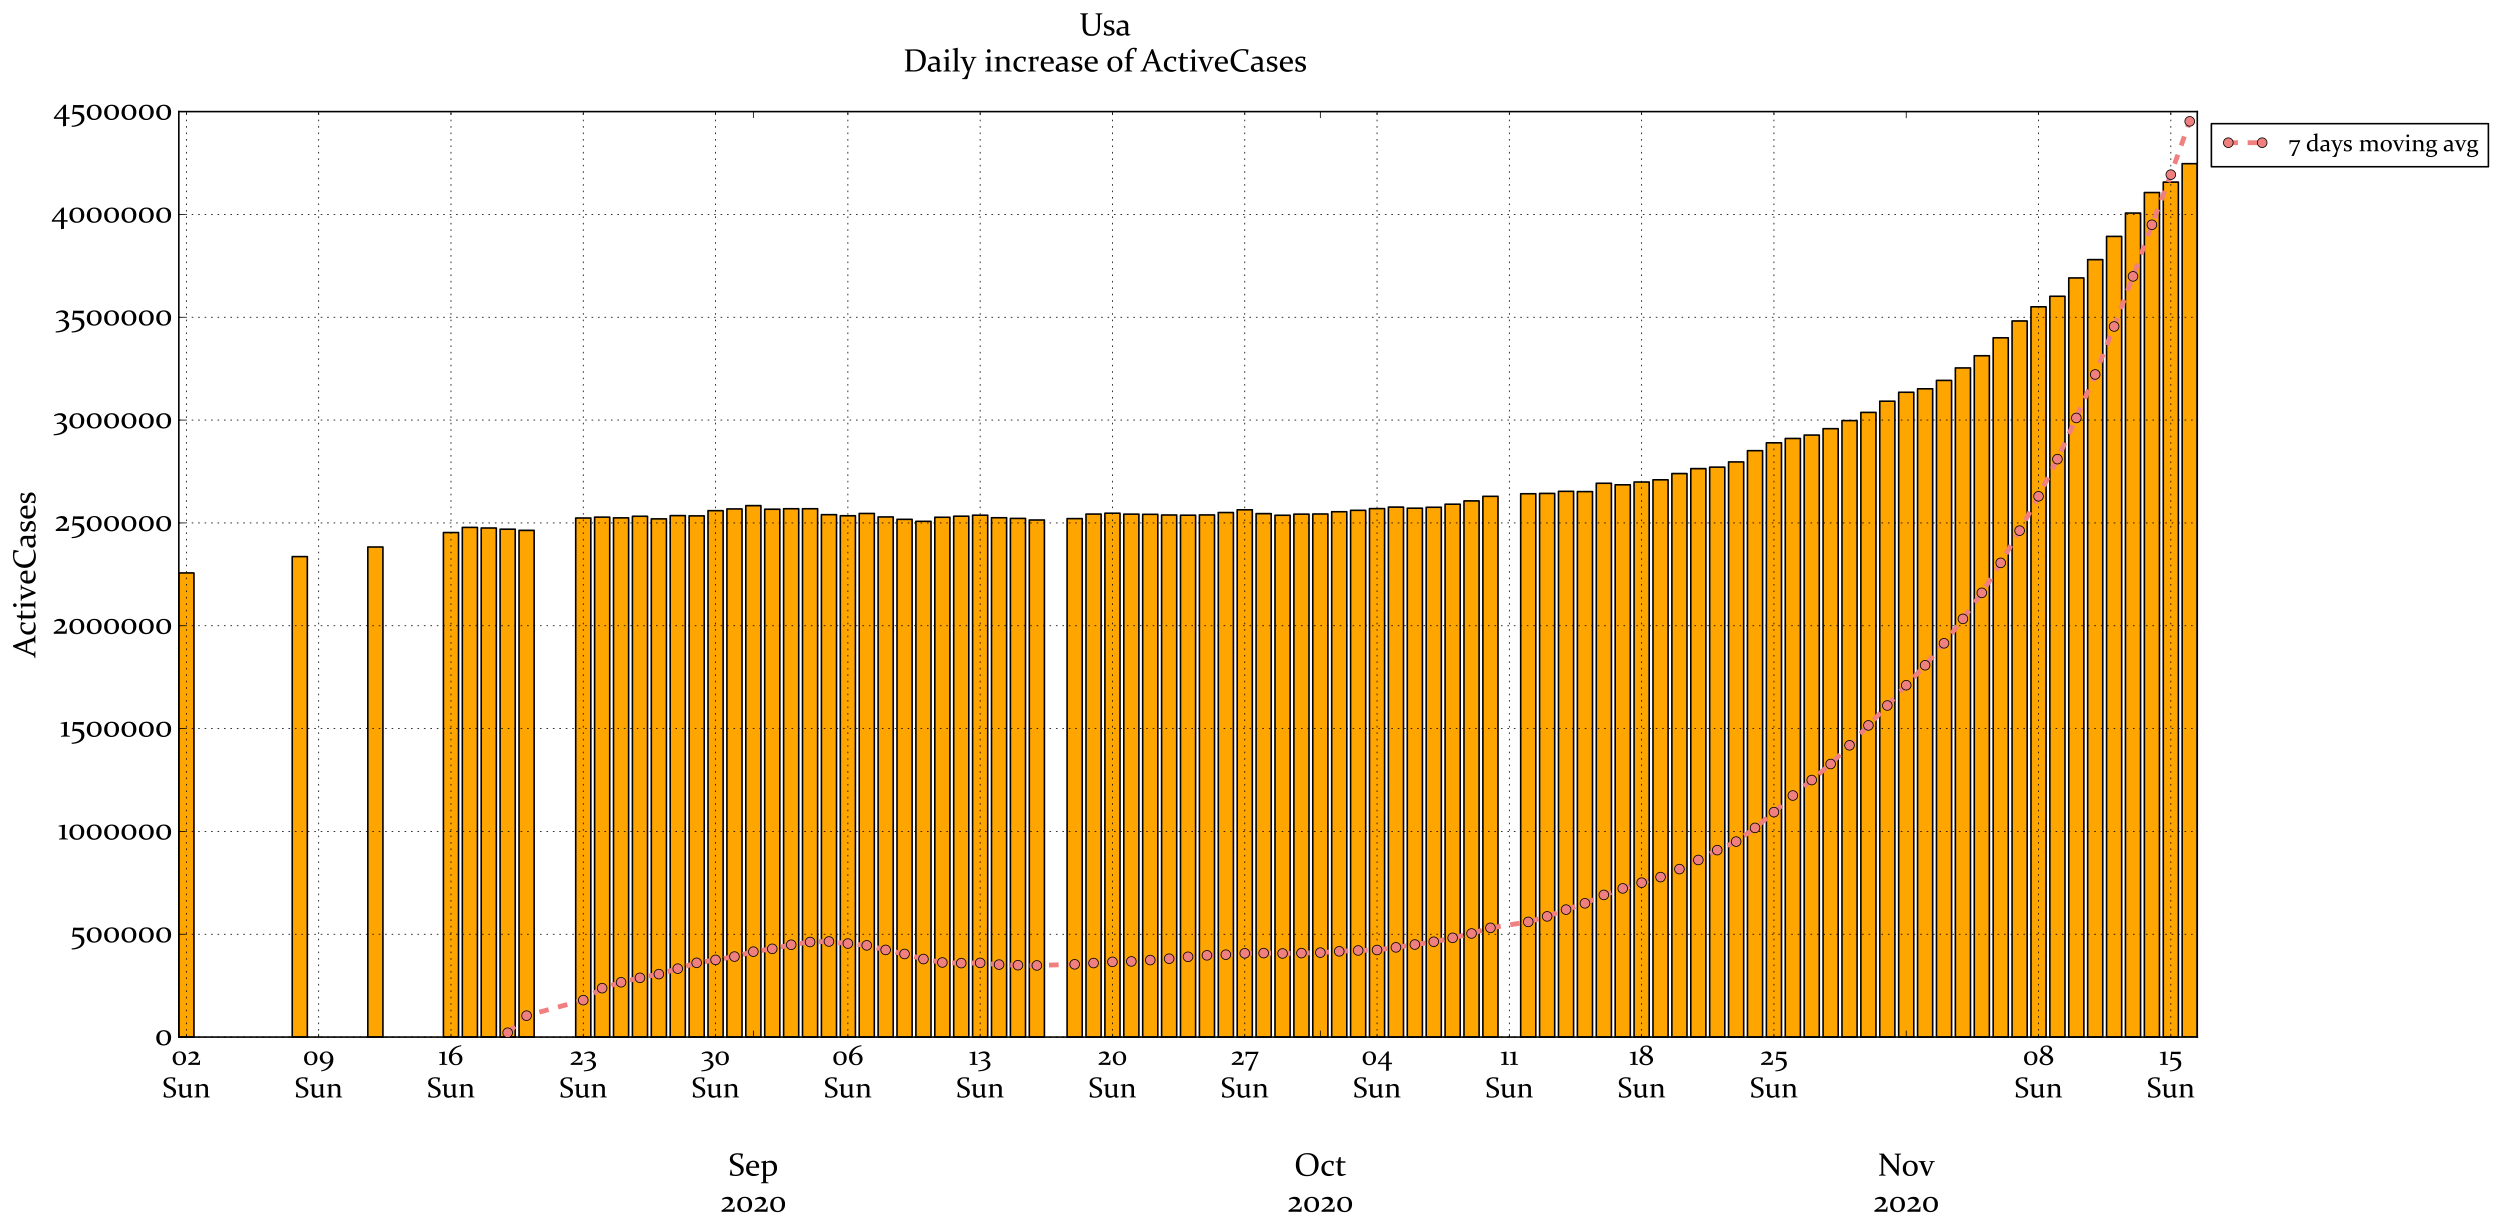 <?xml version="1.0" encoding="utf-8" standalone="no"?>
<!DOCTYPE svg PUBLIC "-//W3C//DTD SVG 1.1//EN"
  "http://www.w3.org/Graphics/SVG/1.1/DTD/svg11.dtd">
<!-- Created with matplotlib (https://matplotlib.org/) -->
<svg height="763.488pt" version="1.1" viewBox="0 0 1550.526 763.488" width="1550.526pt" xmlns="http://www.w3.org/2000/svg" xmlns:xlink="http://www.w3.org/1999/xlink">
 <defs>
  <style type="text/css">*{stroke-linecap:butt;stroke-linejoin:round;}</style>
 </defs>
 <g id="figure_1">
  <g id="patch_1">
   <path d="M 0 763.488 
L 1550.526 763.488 
L 1550.526 0 
L 0 0 
z
" style="fill:#ffffff;"/>
  </g>
  <g id="axes_1">
   <g id="patch_2">
    <path d="M 110.909 643.203 
L 1362.773 643.203 
L 1362.773 69.214 
L 110.909 69.214 
z
" style="fill:#ffffff;"/>
   </g>
   <g id="patch_3">
    <path clip-path="url(#paa3ea7cb51)" d="M 110.909 643.203 
L 120.287 643.203 
L 120.287 355.327 
L 110.909 355.327 
z
" style="fill:#ffa500;stroke:#000000;stroke-linejoin:miter;"/>
   </g>
   <g id="patch_4">
    <path clip-path="url(#paa3ea7cb51)" d="M 181.239 643.203 
L 190.616 643.203 
L 190.616 345.21 
L 181.239 345.21 
z
" style="fill:#ffa500;stroke:#000000;stroke-linejoin:miter;"/>
   </g>
   <g id="patch_5">
    <path clip-path="url(#paa3ea7cb51)" d="M 228.125 643.203 
L 237.502 643.203 
L 237.502 339.246 
L 228.125 339.246 
z
" style="fill:#ffa500;stroke:#000000;stroke-linejoin:miter;"/>
   </g>
   <g id="patch_6">
    <path clip-path="url(#paa3ea7cb51)" d="M 275.011 643.203 
L 284.389 643.203 
L 284.389 330.278 
L 275.011 330.278 
z
" style="fill:#ffa500;stroke:#000000;stroke-linejoin:miter;"/>
   </g>
   <g id="patch_7">
    <path clip-path="url(#paa3ea7cb51)" d="M 286.733 643.203 
L 296.11 643.203 
L 296.11 327.095 
L 286.733 327.095 
z
" style="fill:#ffa500;stroke:#000000;stroke-linejoin:miter;"/>
   </g>
   <g id="patch_8">
    <path clip-path="url(#paa3ea7cb51)" d="M 298.454 643.203 
L 307.832 643.203 
L 307.832 327.488 
L 298.454 327.488 
z
" style="fill:#ffa500;stroke:#000000;stroke-linejoin:miter;"/>
   </g>
   <g id="patch_9">
    <path clip-path="url(#paa3ea7cb51)" d="M 310.176 643.203 
L 319.553 643.203 
L 319.553 328.206 
L 310.176 328.206 
z
" style="fill:#ffa500;stroke:#000000;stroke-linejoin:miter;"/>
   </g>
   <g id="patch_10">
    <path clip-path="url(#paa3ea7cb51)" d="M 321.898 643.203 
L 331.275 643.203 
L 331.275 328.938 
L 321.898 328.938 
z
" style="fill:#ffa500;stroke:#000000;stroke-linejoin:miter;"/>
   </g>
   <g id="patch_11">
    <path clip-path="url(#paa3ea7cb51)" d="M 357.062 643.203 
L 366.44 643.203 
L 366.44 321.277 
L 357.062 321.277 
z
" style="fill:#ffa500;stroke:#000000;stroke-linejoin:miter;"/>
   </g>
   <g id="patch_12">
    <path clip-path="url(#paa3ea7cb51)" d="M 368.784 643.203 
L 378.161 643.203 
L 378.161 320.741 
L 368.784 320.741 
z
" style="fill:#ffa500;stroke:#000000;stroke-linejoin:miter;"/>
   </g>
   <g id="patch_13">
    <path clip-path="url(#paa3ea7cb51)" d="M 380.505 643.203 
L 389.883 643.203 
L 389.883 321.179 
L 380.505 321.179 
z
" style="fill:#ffa500;stroke:#000000;stroke-linejoin:miter;"/>
   </g>
   <g id="patch_14">
    <path clip-path="url(#paa3ea7cb51)" d="M 392.227 643.203 
L 401.604 643.203 
L 401.604 320.211 
L 392.227 320.211 
z
" style="fill:#ffa500;stroke:#000000;stroke-linejoin:miter;"/>
   </g>
   <g id="patch_15">
    <path clip-path="url(#paa3ea7cb51)" d="M 403.949 643.203 
L 413.326 643.203 
L 413.326 321.803 
L 403.949 321.803 
z
" style="fill:#ffa500;stroke:#000000;stroke-linejoin:miter;"/>
   </g>
   <g id="patch_16">
    <path clip-path="url(#paa3ea7cb51)" d="M 415.67 643.203 
L 425.047 643.203 
L 425.047 319.776 
L 415.67 319.776 
z
" style="fill:#ffa500;stroke:#000000;stroke-linejoin:miter;"/>
   </g>
   <g id="patch_17">
    <path clip-path="url(#paa3ea7cb51)" d="M 427.392 643.203 
L 436.769 643.203 
L 436.769 319.95 
L 427.392 319.95 
z
" style="fill:#ffa500;stroke:#000000;stroke-linejoin:miter;"/>
   </g>
   <g id="patch_18">
    <path clip-path="url(#paa3ea7cb51)" d="M 439.113 643.203 
L 448.491 643.203 
L 448.491 316.707 
L 439.113 316.707 
z
" style="fill:#ffa500;stroke:#000000;stroke-linejoin:miter;"/>
   </g>
   <g id="patch_19">
    <path clip-path="url(#paa3ea7cb51)" d="M 450.835 643.203 
L 460.212 643.203 
L 460.212 315.635 
L 450.835 315.635 
z
" style="fill:#ffa500;stroke:#000000;stroke-linejoin:miter;"/>
   </g>
   <g id="patch_20">
    <path clip-path="url(#paa3ea7cb51)" d="M 462.556 643.203 
L 471.934 643.203 
L 471.934 313.596 
L 462.556 313.596 
z
" style="fill:#ffa500;stroke:#000000;stroke-linejoin:miter;"/>
   </g>
   <g id="patch_21">
    <path clip-path="url(#paa3ea7cb51)" d="M 474.278 643.203 
L 483.655 643.203 
L 483.655 315.831 
L 474.278 315.831 
z
" style="fill:#ffa500;stroke:#000000;stroke-linejoin:miter;"/>
   </g>
   <g id="patch_22">
    <path clip-path="url(#paa3ea7cb51)" d="M 486 643.203 
L 495.377 643.203 
L 495.377 315.53 
L 486 315.53 
z
" style="fill:#ffa500;stroke:#000000;stroke-linejoin:miter;"/>
   </g>
   <g id="patch_23">
    <path clip-path="url(#paa3ea7cb51)" d="M 497.721 643.203 
L 507.098 643.203 
L 507.098 315.508 
L 497.721 315.508 
z
" style="fill:#ffa500;stroke:#000000;stroke-linejoin:miter;"/>
   </g>
   <g id="patch_24">
    <path clip-path="url(#paa3ea7cb51)" d="M 509.443 643.203 
L 518.82 643.203 
L 518.82 319.187 
L 509.443 319.187 
z
" style="fill:#ffa500;stroke:#000000;stroke-linejoin:miter;"/>
   </g>
   <g id="patch_25">
    <path clip-path="url(#paa3ea7cb51)" d="M 521.164 643.203 
L 530.541 643.203 
L 530.541 319.885 
L 521.164 319.885 
z
" style="fill:#ffa500;stroke:#000000;stroke-linejoin:miter;"/>
   </g>
   <g id="patch_26">
    <path clip-path="url(#paa3ea7cb51)" d="M 532.886 643.203 
L 542.263 643.203 
L 542.263 318.449 
L 532.886 318.449 
z
" style="fill:#ffa500;stroke:#000000;stroke-linejoin:miter;"/>
   </g>
   <g id="patch_27">
    <path clip-path="url(#paa3ea7cb51)" d="M 544.607 643.203 
L 553.985 643.203 
L 553.985 320.617 
L 544.607 320.617 
z
" style="fill:#ffa500;stroke:#000000;stroke-linejoin:miter;"/>
   </g>
   <g id="patch_28">
    <path clip-path="url(#paa3ea7cb51)" d="M 556.329 643.203 
L 565.706 643.203 
L 565.706 322.102 
L 556.329 322.102 
z
" style="fill:#ffa500;stroke:#000000;stroke-linejoin:miter;"/>
   </g>
   <g id="patch_29">
    <path clip-path="url(#paa3ea7cb51)" d="M 568.051 643.203 
L 577.428 643.203 
L 577.428 323.349 
L 568.051 323.349 
z
" style="fill:#ffa500;stroke:#000000;stroke-linejoin:miter;"/>
   </g>
   <g id="patch_30">
    <path clip-path="url(#paa3ea7cb51)" d="M 579.772 643.203 
L 589.149 643.203 
L 589.149 320.813 
L 579.772 320.813 
z
" style="fill:#ffa500;stroke:#000000;stroke-linejoin:miter;"/>
   </g>
   <g id="patch_31">
    <path clip-path="url(#paa3ea7cb51)" d="M 591.494 643.203 
L 600.871 643.203 
L 600.871 320.17 
L 591.494 320.17 
z
" style="fill:#ffa500;stroke:#000000;stroke-linejoin:miter;"/>
   </g>
   <g id="patch_32">
    <path clip-path="url(#paa3ea7cb51)" d="M 603.215 643.203 
L 612.592 643.203 
L 612.592 319.519 
L 603.215 319.519 
z
" style="fill:#ffa500;stroke:#000000;stroke-linejoin:miter;"/>
   </g>
   <g id="patch_33">
    <path clip-path="url(#paa3ea7cb51)" d="M 614.937 643.203 
L 624.314 643.203 
L 624.314 321.09 
L 614.937 321.09 
z
" style="fill:#ffa500;stroke:#000000;stroke-linejoin:miter;"/>
   </g>
   <g id="patch_34">
    <path clip-path="url(#paa3ea7cb51)" d="M 626.658 643.203 
L 636.036 643.203 
L 636.036 321.522 
L 626.658 321.522 
z
" style="fill:#ffa500;stroke:#000000;stroke-linejoin:miter;"/>
   </g>
   <g id="patch_35">
    <path clip-path="url(#paa3ea7cb51)" d="M 638.38 643.203 
L 647.757 643.203 
L 647.757 322.504 
L 638.38 322.504 
z
" style="fill:#ffa500;stroke:#000000;stroke-linejoin:miter;"/>
   </g>
   <g id="patch_36">
    <path clip-path="url(#paa3ea7cb51)" d="M 661.823 643.203 
L 671.2 643.203 
L 671.2 321.626 
L 661.823 321.626 
z
" style="fill:#ffa500;stroke:#000000;stroke-linejoin:miter;"/>
   </g>
   <g id="patch_37">
    <path clip-path="url(#paa3ea7cb51)" d="M 673.545 643.203 
L 682.922 643.203 
L 682.922 318.843 
L 673.545 318.843 
z
" style="fill:#ffa500;stroke:#000000;stroke-linejoin:miter;"/>
   </g>
   <g id="patch_38">
    <path clip-path="url(#paa3ea7cb51)" d="M 685.266 643.203 
L 694.643 643.203 
L 694.643 318.309 
L 685.266 318.309 
z
" style="fill:#ffa500;stroke:#000000;stroke-linejoin:miter;"/>
   </g>
   <g id="patch_39">
    <path clip-path="url(#paa3ea7cb51)" d="M 696.988 643.203 
L 706.365 643.203 
L 706.365 318.874 
L 696.988 318.874 
z
" style="fill:#ffa500;stroke:#000000;stroke-linejoin:miter;"/>
   </g>
   <g id="patch_40">
    <path clip-path="url(#paa3ea7cb51)" d="M 708.709 643.203 
L 718.087 643.203 
L 718.087 318.99 
L 708.709 318.99 
z
" style="fill:#ffa500;stroke:#000000;stroke-linejoin:miter;"/>
   </g>
   <g id="patch_41">
    <path clip-path="url(#paa3ea7cb51)" d="M 720.431 643.203 
L 729.808 643.203 
L 729.808 319.415 
L 720.431 319.415 
z
" style="fill:#ffa500;stroke:#000000;stroke-linejoin:miter;"/>
   </g>
   <g id="patch_42">
    <path clip-path="url(#paa3ea7cb51)" d="M 732.152 643.203 
L 741.53 643.203 
L 741.53 319.548 
L 732.152 319.548 
z
" style="fill:#ffa500;stroke:#000000;stroke-linejoin:miter;"/>
   </g>
   <g id="patch_43">
    <path clip-path="url(#paa3ea7cb51)" d="M 743.874 643.203 
L 753.251 643.203 
L 753.251 319.363 
L 743.874 319.363 
z
" style="fill:#ffa500;stroke:#000000;stroke-linejoin:miter;"/>
   </g>
   <g id="patch_44">
    <path clip-path="url(#paa3ea7cb51)" d="M 755.596 643.203 
L 764.973 643.203 
L 764.973 317.862 
L 755.596 317.862 
z
" style="fill:#ffa500;stroke:#000000;stroke-linejoin:miter;"/>
   </g>
   <g id="patch_45">
    <path clip-path="url(#paa3ea7cb51)" d="M 767.317 643.203 
L 776.694 643.203 
L 776.694 316.171 
L 767.317 316.171 
z
" style="fill:#ffa500;stroke:#000000;stroke-linejoin:miter;"/>
   </g>
   <g id="patch_46">
    <path clip-path="url(#paa3ea7cb51)" d="M 779.039 643.203 
L 788.416 643.203 
L 788.416 318.562 
L 779.039 318.562 
z
" style="fill:#ffa500;stroke:#000000;stroke-linejoin:miter;"/>
   </g>
   <g id="patch_47">
    <path clip-path="url(#paa3ea7cb51)" d="M 790.76 643.203 
L 800.138 643.203 
L 800.138 319.561 
L 790.76 319.561 
z
" style="fill:#ffa500;stroke:#000000;stroke-linejoin:miter;"/>
   </g>
   <g id="patch_48">
    <path clip-path="url(#paa3ea7cb51)" d="M 802.482 643.203 
L 811.859 643.203 
L 811.859 318.879 
L 802.482 318.879 
z
" style="fill:#ffa500;stroke:#000000;stroke-linejoin:miter;"/>
   </g>
   <g id="patch_49">
    <path clip-path="url(#paa3ea7cb51)" d="M 814.203 643.203 
L 823.581 643.203 
L 823.581 318.77 
L 814.203 318.77 
z
" style="fill:#ffa500;stroke:#000000;stroke-linejoin:miter;"/>
   </g>
   <g id="patch_50">
    <path clip-path="url(#paa3ea7cb51)" d="M 825.925 643.203 
L 835.302 643.203 
L 835.302 317.386 
L 825.925 317.386 
z
" style="fill:#ffa500;stroke:#000000;stroke-linejoin:miter;"/>
   </g>
   <g id="patch_51">
    <path clip-path="url(#paa3ea7cb51)" d="M 837.647 643.203 
L 847.024 643.203 
L 847.024 316.526 
L 837.647 316.526 
z
" style="fill:#ffa500;stroke:#000000;stroke-linejoin:miter;"/>
   </g>
   <g id="patch_52">
    <path clip-path="url(#paa3ea7cb51)" d="M 849.368 643.203 
L 858.745 643.203 
L 858.745 315.43 
L 849.368 315.43 
z
" style="fill:#ffa500;stroke:#000000;stroke-linejoin:miter;"/>
   </g>
   <g id="patch_53">
    <path clip-path="url(#paa3ea7cb51)" d="M 861.09 643.203 
L 870.467 643.203 
L 870.467 314.508 
L 861.09 314.508 
z
" style="fill:#ffa500;stroke:#000000;stroke-linejoin:miter;"/>
   </g>
   <g id="patch_54">
    <path clip-path="url(#paa3ea7cb51)" d="M 872.811 643.203 
L 882.189 643.203 
L 882.189 315.181 
L 872.811 315.181 
z
" style="fill:#ffa500;stroke:#000000;stroke-linejoin:miter;"/>
   </g>
   <g id="patch_55">
    <path clip-path="url(#paa3ea7cb51)" d="M 884.533 643.203 
L 893.91 643.203 
L 893.91 314.606 
L 884.533 314.606 
z
" style="fill:#ffa500;stroke:#000000;stroke-linejoin:miter;"/>
   </g>
   <g id="patch_56">
    <path clip-path="url(#paa3ea7cb51)" d="M 896.254 643.203 
L 905.632 643.203 
L 905.632 312.723 
L 896.254 312.723 
z
" style="fill:#ffa500;stroke:#000000;stroke-linejoin:miter;"/>
   </g>
   <g id="patch_57">
    <path clip-path="url(#paa3ea7cb51)" d="M 907.976 643.203 
L 917.353 643.203 
L 917.353 310.665 
L 907.976 310.665 
z
" style="fill:#ffa500;stroke:#000000;stroke-linejoin:miter;"/>
   </g>
   <g id="patch_58">
    <path clip-path="url(#paa3ea7cb51)" d="M 919.698 643.203 
L 929.075 643.203 
L 929.075 307.817 
L 919.698 307.817 
z
" style="fill:#ffa500;stroke:#000000;stroke-linejoin:miter;"/>
   </g>
   <g id="patch_59">
    <path clip-path="url(#paa3ea7cb51)" d="M 943.141 643.203 
L 952.518 643.203 
L 952.518 306.217 
L 943.141 306.217 
z
" style="fill:#ffa500;stroke:#000000;stroke-linejoin:miter;"/>
   </g>
   <g id="patch_60">
    <path clip-path="url(#paa3ea7cb51)" d="M 954.862 643.203 
L 964.239 643.203 
L 964.239 306.031 
L 954.862 306.031 
z
" style="fill:#ffa500;stroke:#000000;stroke-linejoin:miter;"/>
   </g>
   <g id="patch_61">
    <path clip-path="url(#paa3ea7cb51)" d="M 966.584 643.203 
L 975.961 643.203 
L 975.961 304.722 
L 966.584 304.722 
z
" style="fill:#ffa500;stroke:#000000;stroke-linejoin:miter;"/>
   </g>
   <g id="patch_62">
    <path clip-path="url(#paa3ea7cb51)" d="M 978.305 643.203 
L 987.683 643.203 
L 987.683 304.905 
L 978.305 304.905 
z
" style="fill:#ffa500;stroke:#000000;stroke-linejoin:miter;"/>
   </g>
   <g id="patch_63">
    <path clip-path="url(#paa3ea7cb51)" d="M 990.027 643.203 
L 999.404 643.203 
L 999.404 299.714 
L 990.027 299.714 
z
" style="fill:#ffa500;stroke:#000000;stroke-linejoin:miter;"/>
   </g>
   <g id="patch_64">
    <path clip-path="url(#paa3ea7cb51)" d="M 1001.749 643.203 
L 1011.126 643.203 
L 1011.126 300.668 
L 1001.749 300.668 
z
" style="fill:#ffa500;stroke:#000000;stroke-linejoin:miter;"/>
   </g>
   <g id="patch_65">
    <path clip-path="url(#paa3ea7cb51)" d="M 1013.47 643.203 
L 1022.847 643.203 
L 1022.847 298.933 
L 1013.47 298.933 
z
" style="fill:#ffa500;stroke:#000000;stroke-linejoin:miter;"/>
   </g>
   <g id="patch_66">
    <path clip-path="url(#paa3ea7cb51)" d="M 1025.192 643.203 
L 1034.569 643.203 
L 1034.569 297.59 
L 1025.192 297.59 
z
" style="fill:#ffa500;stroke:#000000;stroke-linejoin:miter;"/>
   </g>
   <g id="patch_67">
    <path clip-path="url(#paa3ea7cb51)" d="M 1036.913 643.203 
L 1046.29 643.203 
L 1046.29 293.709 
L 1036.913 293.709 
z
" style="fill:#ffa500;stroke:#000000;stroke-linejoin:miter;"/>
   </g>
   <g id="patch_68">
    <path clip-path="url(#paa3ea7cb51)" d="M 1048.635 643.203 
L 1058.012 643.203 
L 1058.012 290.648 
L 1048.635 290.648 
z
" style="fill:#ffa500;stroke:#000000;stroke-linejoin:miter;"/>
   </g>
   <g id="patch_69">
    <path clip-path="url(#paa3ea7cb51)" d="M 1060.356 643.203 
L 1069.734 643.203 
L 1069.734 289.714 
L 1060.356 289.714 
z
" style="fill:#ffa500;stroke:#000000;stroke-linejoin:miter;"/>
   </g>
   <g id="patch_70">
    <path clip-path="url(#paa3ea7cb51)" d="M 1072.078 643.203 
L 1081.455 643.203 
L 1081.455 286.497 
L 1072.078 286.497 
z
" style="fill:#ffa500;stroke:#000000;stroke-linejoin:miter;"/>
   </g>
   <g id="patch_71">
    <path clip-path="url(#paa3ea7cb51)" d="M 1083.799 643.203 
L 1093.177 643.203 
L 1093.177 279.522 
L 1083.799 279.522 
z
" style="fill:#ffa500;stroke:#000000;stroke-linejoin:miter;"/>
   </g>
   <g id="patch_72">
    <path clip-path="url(#paa3ea7cb51)" d="M 1095.521 643.203 
L 1104.898 643.203 
L 1104.898 274.633 
L 1095.521 274.633 
z
" style="fill:#ffa500;stroke:#000000;stroke-linejoin:miter;"/>
   </g>
   <g id="patch_73">
    <path clip-path="url(#paa3ea7cb51)" d="M 1107.243 643.203 
L 1116.62 643.203 
L 1116.62 271.945 
L 1107.243 271.945 
z
" style="fill:#ffa500;stroke:#000000;stroke-linejoin:miter;"/>
   </g>
   <g id="patch_74">
    <path clip-path="url(#paa3ea7cb51)" d="M 1118.964 643.203 
L 1128.341 643.203 
L 1128.341 269.827 
L 1118.964 269.827 
z
" style="fill:#ffa500;stroke:#000000;stroke-linejoin:miter;"/>
   </g>
   <g id="patch_75">
    <path clip-path="url(#paa3ea7cb51)" d="M 1130.686 643.203 
L 1140.063 643.203 
L 1140.063 265.88 
L 1130.686 265.88 
z
" style="fill:#ffa500;stroke:#000000;stroke-linejoin:miter;"/>
   </g>
   <g id="patch_76">
    <path clip-path="url(#paa3ea7cb51)" d="M 1142.407 643.203 
L 1151.785 643.203 
L 1151.785 260.873 
L 1142.407 260.873 
z
" style="fill:#ffa500;stroke:#000000;stroke-linejoin:miter;"/>
   </g>
   <g id="patch_77">
    <path clip-path="url(#paa3ea7cb51)" d="M 1154.129 643.203 
L 1163.506 643.203 
L 1163.506 255.759 
L 1154.129 255.759 
z
" style="fill:#ffa500;stroke:#000000;stroke-linejoin:miter;"/>
   </g>
   <g id="patch_78">
    <path clip-path="url(#paa3ea7cb51)" d="M 1165.85 643.203 
L 1175.228 643.203 
L 1175.228 248.818 
L 1165.85 248.818 
z
" style="fill:#ffa500;stroke:#000000;stroke-linejoin:miter;"/>
   </g>
   <g id="patch_79">
    <path clip-path="url(#paa3ea7cb51)" d="M 1177.572 643.203 
L 1186.949 643.203 
L 1186.949 243.296 
L 1177.572 243.296 
z
" style="fill:#ffa500;stroke:#000000;stroke-linejoin:miter;"/>
   </g>
   <g id="patch_80">
    <path clip-path="url(#paa3ea7cb51)" d="M 1189.294 643.203 
L 1198.671 643.203 
L 1198.671 241.126 
L 1189.294 241.126 
z
" style="fill:#ffa500;stroke:#000000;stroke-linejoin:miter;"/>
   </g>
   <g id="patch_81">
    <path clip-path="url(#paa3ea7cb51)" d="M 1201.015 643.203 
L 1210.392 643.203 
L 1210.392 235.943 
L 1201.015 235.943 
z
" style="fill:#ffa500;stroke:#000000;stroke-linejoin:miter;"/>
   </g>
   <g id="patch_82">
    <path clip-path="url(#paa3ea7cb51)" d="M 1212.737 643.203 
L 1222.114 643.203 
L 1222.114 228.183 
L 1212.737 228.183 
z
" style="fill:#ffa500;stroke:#000000;stroke-linejoin:miter;"/>
   </g>
   <g id="patch_83">
    <path clip-path="url(#paa3ea7cb51)" d="M 1224.458 643.203 
L 1233.836 643.203 
L 1233.836 220.648 
L 1224.458 220.648 
z
" style="fill:#ffa500;stroke:#000000;stroke-linejoin:miter;"/>
   </g>
   <g id="patch_84">
    <path clip-path="url(#paa3ea7cb51)" d="M 1236.18 643.203 
L 1245.557 643.203 
L 1245.557 209.514 
L 1236.18 209.514 
z
" style="fill:#ffa500;stroke:#000000;stroke-linejoin:miter;"/>
   </g>
   <g id="patch_85">
    <path clip-path="url(#paa3ea7cb51)" d="M 1247.901 643.203 
L 1257.279 643.203 
L 1257.279 199.066 
L 1247.901 199.066 
z
" style="fill:#ffa500;stroke:#000000;stroke-linejoin:miter;"/>
   </g>
   <g id="patch_86">
    <path clip-path="url(#paa3ea7cb51)" d="M 1259.623 643.203 
L 1269 643.203 
L 1269 190.295 
L 1259.623 190.295 
z
" style="fill:#ffa500;stroke:#000000;stroke-linejoin:miter;"/>
   </g>
   <g id="patch_87">
    <path clip-path="url(#paa3ea7cb51)" d="M 1271.345 643.203 
L 1280.722 643.203 
L 1280.722 183.761 
L 1271.345 183.761 
z
" style="fill:#ffa500;stroke:#000000;stroke-linejoin:miter;"/>
   </g>
   <g id="patch_88">
    <path clip-path="url(#paa3ea7cb51)" d="M 1283.066 643.203 
L 1292.443 643.203 
L 1292.443 172.391 
L 1283.066 172.391 
z
" style="fill:#ffa500;stroke:#000000;stroke-linejoin:miter;"/>
   </g>
   <g id="patch_89">
    <path clip-path="url(#paa3ea7cb51)" d="M 1294.788 643.203 
L 1304.165 643.203 
L 1304.165 161.028 
L 1294.788 161.028 
z
" style="fill:#ffa500;stroke:#000000;stroke-linejoin:miter;"/>
   </g>
   <g id="patch_90">
    <path clip-path="url(#paa3ea7cb51)" d="M 1306.509 643.203 
L 1315.887 643.203 
L 1315.887 146.606 
L 1306.509 146.606 
z
" style="fill:#ffa500;stroke:#000000;stroke-linejoin:miter;"/>
   </g>
   <g id="patch_91">
    <path clip-path="url(#paa3ea7cb51)" d="M 1318.231 643.203 
L 1327.608 643.203 
L 1327.608 132.134 
L 1318.231 132.134 
z
" style="fill:#ffa500;stroke:#000000;stroke-linejoin:miter;"/>
   </g>
   <g id="patch_92">
    <path clip-path="url(#paa3ea7cb51)" d="M 1329.952 643.203 
L 1339.33 643.203 
L 1339.33 119.405 
L 1329.952 119.405 
z
" style="fill:#ffa500;stroke:#000000;stroke-linejoin:miter;"/>
   </g>
   <g id="patch_93">
    <path clip-path="url(#paa3ea7cb51)" d="M 1341.674 643.203 
L 1351.051 643.203 
L 1351.051 112.939 
L 1341.674 112.939 
z
" style="fill:#ffa500;stroke:#000000;stroke-linejoin:miter;"/>
   </g>
   <g id="patch_94">
    <path clip-path="url(#paa3ea7cb51)" d="M 1353.396 643.203 
L 1362.773 643.203 
L 1362.773 101.492 
L 1353.396 101.492 
z
" style="fill:#ffa500;stroke:#000000;stroke-linejoin:miter;"/>
   </g>
   <g id="patch_95">
    <path d="M 110.909 643.203 
L 110.909 69.214 
" style="fill:none;stroke:#000000;stroke-linecap:square;stroke-linejoin:miter;"/>
   </g>
   <g id="patch_96">
    <path d="M 1362.773 643.203 
L 1362.773 69.214 
" style="fill:none;stroke:#000000;stroke-linecap:square;stroke-linejoin:miter;"/>
   </g>
   <g id="patch_97">
    <path d="M 110.909 643.203 
L 1362.773 643.203 
" style="fill:none;stroke:#000000;stroke-linecap:square;stroke-linejoin:miter;"/>
   </g>
   <g id="patch_98">
    <path d="M 110.909 69.214 
L 1362.773 69.214 
" style="fill:none;stroke:#000000;stroke-linecap:square;stroke-linejoin:miter;"/>
   </g>
   <g id="matplotlib.axis_1">
    <g id="xtick_1">
     <g id="line2d_1">
      <defs>
       <path d="M 0 0 
L 0 -4 
" id="m829732ede3" style="stroke:#000000;stroke-width:0.5;"/>
      </defs>
      <g>
       <use style="stroke:#000000;stroke-width:0.5;" x="467.245" xlink:href="#m829732ede3" y="643.203"/>
      </g>
     </g>
     <g id="line2d_2">
      <defs>
       <path d="M 0 0 
L 0 4 
" id="mfaf9691b18" style="stroke:#000000;stroke-width:0.5;"/>
      </defs>
      <g>
       <use style="stroke:#000000;stroke-width:0.5;" x="467.245" xlink:href="#mfaf9691b18" y="69.214"/>
      </g>
     </g>
     <g id="text_1">
      <!--  -->
      <g transform="translate(467.245 661.919)scale(0.2 -0.2)"/>
      <!--  -->
      <g transform="translate(467.245 684.324)scale(0.2 -0.2)"/>
      <!--  -->
      <g transform="translate(467.245 706.73)scale(0.2 -0.2)"/>
      <!-- Sep -->
      <g transform="translate(451.761 729.135)scale(0.2 -0.2)">
       <defs>
        <path d="M 37.109 63.922 
Q 31.984 65.625 27.688 65.625 
Q 21.234 65.625 17.406 62.5 
Q 13.578 59.375 13.578 53.812 
Q 13.578 50.641 14.922 48.234 
Q 16.266 45.844 18.531 44.031 
Q 20.797 42.234 23.672 40.812 
Q 26.562 39.406 29.641 38.031 
Q 33.016 36.578 36.188 34.938 
Q 39.359 33.297 41.922 31.094 
Q 44.484 28.906 46.016 25.828 
Q 47.562 22.75 47.562 18.656 
Q 47.562 8.938 40.75 3.812 
Q 33.938 -1.312 21.875 -1.312 
Q 14.109 -1.312 4.688 1.312 
L 4.391 1.703 
L 6.781 18.312 
L 8.984 18.656 
L 12.406 4.781 
Q 17.578 2.734 23 2.734 
Q 30.281 2.734 34.344 5.953 
Q 38.422 9.188 38.422 15.141 
Q 38.422 18.266 37.109 20.625 
Q 35.797 23 33.562 24.703 
Q 31.344 26.422 28.516 27.812 
Q 25.688 29.203 22.656 30.562 
Q 19.234 32.031 16.016 33.734 
Q 12.797 35.453 10.172 37.719 
Q 7.562 39.984 6 43.281 
Q 4.438 46.578 4.438 50.984 
Q 4.438 59.812 11.047 64.641 
Q 17.672 69.484 28.609 69.484 
Q 36.328 69.484 44.781 67.672 
L 45.125 67.328 
L 42.234 52.094 
L 40.281 51.766 
z
" id="Constantia-83"/>
        <path d="M 44.047 3.469 
Q 39.891 0.875 35.5 -0.25 
Q 31.109 -1.375 27.344 -1.375 
Q 16.609 -1.375 10.203 4.75 
Q 3.812 10.891 3.812 21.781 
Q 3.812 32.625 9.938 39.5 
Q 16.062 46.391 26.312 46.391 
Q 34.906 46.391 39.688 41.234 
Q 44.484 36.078 44.484 27 
Q 44.484 25.641 44.344 24.219 
L 13.375 24.219 
Q 13.375 13.719 18.312 9.203 
Q 23.25 4.688 33.734 4.688 
Q 38.422 4.688 43.75 5.562 
z
M 34.766 28.266 
L 34.766 29.734 
Q 34.766 36.672 32.547 39.641 
Q 30.328 42.625 25.922 42.625 
Q 20.125 42.625 17.047 38.422 
Q 13.969 34.234 13.578 28.266 
z
" id="Constantia-101"/>
        <path d="M 2.094 41.312 
L 1.859 42.969 
Q 10.062 44.531 17.328 46.391 
L 17.828 46.047 
L 17.828 41.266 
Q 25.297 46.391 32.281 46.391 
Q 41.359 46.391 46.703 40.312 
Q 52.047 34.234 52.047 24.516 
Q 52.047 12.547 45.156 5.578 
Q 38.281 -1.375 25.641 -1.375 
Q 21.875 -1.375 17.828 -0.641 
L 17.828 -11.328 
Q 17.828 -16.219 17.922 -18.172 
Q 18.016 -19.625 19.234 -19.922 
L 25.641 -21.734 
L 25.781 -23.734 
Q 18.172 -23.578 13.375 -23.578 
Q 8.594 -23.578 2.047 -23.734 
L 1.859 -21.734 
L 7.469 -20.062 
Q 8.641 -19.734 8.688 -18.562 
Q 8.797 -14.984 8.797 -7.766 
L 8.797 12.109 
Q 8.797 33.734 8.594 39.453 
z
M 17.828 3.766 
Q 22.078 2.828 26.031 2.828 
Q 34.125 2.828 38.219 7.906 
Q 42.328 12.984 42.328 22.469 
Q 42.328 31.391 38.422 35.938 
Q 34.516 40.484 27.203 40.484 
Q 21.922 40.484 17.828 38.328 
z
" id="Constantia-112"/>
       </defs>
       <use xlink:href="#Constantia-83"/>
       <use x="50.977" xlink:href="#Constantia-101"/>
       <use x="98.877" xlink:href="#Constantia-112"/>
      </g>
      <!-- 2020 -->
      <g transform="translate(446.786 751.541)scale(0.2 -0.2)">
       <defs>
        <path d="M 42.391 15.484 
L 44.531 15.875 
L 43.562 0.203 
L 43.219 -0.141 
Q 33.25 0 22.359 0 
Q 12.25 0 3.766 -0.141 
L 3.422 3.859 
Q 8.016 6.844 11.672 9.375 
Q 15.328 11.922 18.016 14.109 
Q 20.703 16.266 22.75 18.219 
Q 24.812 20.172 26.203 22.094 
Q 27.594 24.031 28.312 26.031 
Q 29.047 28.031 29.047 30.219 
Q 29.047 34.719 25.781 37.344 
Q 22.516 39.984 17.781 39.984 
Q 12.203 39.984 6.547 36.969 
L 4.688 40.188 
Q 13.812 46.391 23 46.391 
Q 29.891 46.391 34.453 43.047 
Q 39.016 39.703 39.016 33.734 
Q 39.016 30.031 37.344 26.828 
Q 35.688 23.641 32.516 20.562 
Q 29.344 17.484 24.75 14.328 
Q 20.172 11.188 14.266 7.672 
L 14.312 7.422 
L 38.578 7.422 
z
" id="Constantia-50"/>
        <path d="M 13.672 23.297 
Q 13.672 13.625 17.156 8.109 
Q 20.656 2.594 27.203 2.594 
Q 33.844 2.594 37.016 7.516 
Q 40.188 12.453 40.188 22.609 
Q 40.188 32.562 36.719 37.609 
Q 33.25 42.672 26.656 42.672 
Q 19.922 42.672 16.797 37.844 
Q 13.672 33.016 13.672 23.297 
z
M 49.953 23.688 
Q 49.953 12.25 43.438 5.484 
Q 36.922 -1.266 26.422 -1.266 
Q 16.312 -1.266 10.109 4.938 
Q 3.906 11.141 3.906 22.016 
Q 3.906 33.203 10.391 39.797 
Q 16.891 46.391 27.484 46.391 
Q 37.797 46.391 43.875 40.375 
Q 49.953 34.375 49.953 23.688 
z
" id="Constantia-48"/>
       </defs>
       <use xlink:href="#Constantia-50"/>
       <use x="48.438" xlink:href="#Constantia-48"/>
       <use x="102.295" xlink:href="#Constantia-50"/>
       <use x="150.732" xlink:href="#Constantia-48"/>
      </g>
     </g>
    </g>
    <g id="xtick_2">
     <g id="line2d_3">
      <g>
       <use style="stroke:#000000;stroke-width:0.5;" x="818.892" xlink:href="#m829732ede3" y="643.203"/>
      </g>
     </g>
     <g id="line2d_4">
      <g>
       <use style="stroke:#000000;stroke-width:0.5;" x="818.892" xlink:href="#mfaf9691b18" y="69.214"/>
      </g>
     </g>
     <g id="text_2">
      <!--  -->
      <g transform="translate(818.892 661.919)scale(0.2 -0.2)"/>
      <!--  -->
      <g transform="translate(818.892 684.324)scale(0.2 -0.2)"/>
      <!--  -->
      <g transform="translate(818.892 706.73)scale(0.2 -0.2)"/>
      <!-- Oct -->
      <g transform="translate(802.706 729.135)scale(0.2 -0.2)">
       <defs>
        <path d="M 15.578 35.016 
Q 15.578 19.094 22.016 10.625 
Q 28.469 2.156 40.922 2.156 
Q 53.172 2.156 59 9.844 
Q 64.844 17.531 64.844 33.984 
Q 64.844 49.422 58.641 57.719 
Q 52.438 66.016 39.5 66.016 
Q 26.953 66.016 21.266 58.328 
Q 15.578 50.641 15.578 35.016 
z
M 75.594 35.641 
Q 75.594 18.75 65.984 8.469 
Q 56.391 -1.812 39.156 -1.812 
Q 22.797 -1.812 13.844 7.688 
Q 4.891 17.188 4.891 33.406 
Q 4.891 50.297 14.531 60.125 
Q 24.172 69.969 41.266 69.969 
Q 57.672 69.969 66.625 60.766 
Q 75.594 51.562 75.594 35.641 
z
" id="Constantia-79"/>
        <path d="M 42.969 3.469 
Q 39.938 1.422 35.469 0.016 
Q 31 -1.375 26.609 -1.375 
Q 16.062 -1.375 9.906 4.797 
Q 3.766 10.984 3.766 21.297 
Q 3.766 32.469 10.734 39.422 
Q 17.719 46.391 28.812 46.391 
Q 35.984 46.391 42.719 43.453 
Q 41.109 36.922 39.844 30.078 
L 37.938 29.781 
L 33.984 41.5 
Q 31.734 42.281 28.906 42.281 
Q 21.625 42.281 17.516 37.203 
Q 13.422 32.125 13.422 23.781 
Q 13.422 13.969 18.062 9.281 
Q 22.703 4.594 32.766 4.594 
Q 37.406 4.594 42.672 5.516 
z
" id="Constantia-99"/>
        <path d="M 17.484 39.938 
Q 17.188 23.438 17.188 13.328 
Q 17.188 8.25 18.703 6.312 
Q 20.219 4.391 24.469 4.391 
Q 27.828 4.391 33.25 5.281 
L 33.547 3.078 
Q 25.094 -1.172 18.453 -1.172 
Q 13.141 -1.172 10.547 1.688 
Q 7.953 4.547 7.953 10.297 
Q 7.953 19.781 8.297 40.234 
L 1.562 41.891 
L 1.266 43.891 
L 8.797 44.531 
L 12.156 56.344 
Q 14.891 57.078 17.141 57.766 
L 17.625 57.422 
Q 17.484 51.516 17.484 46.391 
L 17.484 44.578 
L 32.172 44.578 
L 32.172 39.938 
z
" id="Constantia-116"/>
       </defs>
       <use xlink:href="#Constantia-79"/>
       <use x="80.42" xlink:href="#Constantia-99"/>
       <use x="126.562" xlink:href="#Constantia-116"/>
      </g>
      <!-- 2020 -->
      <g transform="translate(798.433 751.541)scale(0.2 -0.2)">
       <use xlink:href="#Constantia-50"/>
       <use x="48.438" xlink:href="#Constantia-48"/>
       <use x="102.295" xlink:href="#Constantia-50"/>
       <use x="150.732" xlink:href="#Constantia-48"/>
      </g>
     </g>
    </g>
    <g id="xtick_3">
     <g id="line2d_5">
      <g>
       <use style="stroke:#000000;stroke-width:0.5;" x="1182.261" xlink:href="#m829732ede3" y="643.203"/>
      </g>
     </g>
     <g id="line2d_6">
      <g>
       <use style="stroke:#000000;stroke-width:0.5;" x="1182.261" xlink:href="#mfaf9691b18" y="69.214"/>
      </g>
     </g>
     <g id="text_3">
      <!--  -->
      <g transform="translate(1182.261 661.919)scale(0.2 -0.2)"/>
      <!--  -->
      <g transform="translate(1182.261 684.324)scale(0.2 -0.2)"/>
      <!--  -->
      <g transform="translate(1182.261 706.73)scale(0.2 -0.2)"/>
      <!-- Nov -->
      <g transform="translate(1164.686 729.135)scale(0.2 -0.2)">
       <defs>
        <path d="M 16.656 54.438 
L 16.656 14.984 
Q 16.656 9.234 16.75 5.422 
Q 16.797 4.047 17.969 3.766 
L 23.781 2.047 
L 23.875 -0.141 
Q 17.781 0 13.875 0 
Q 10.062 0 3.766 -0.141 
L 3.562 1.953 
L 9.578 3.766 
Q 10.844 4.156 10.891 5.281 
Q 10.984 9.234 10.984 14.984 
L 10.984 54.594 
Q 10.984 59.469 10.891 62.703 
Q 10.844 63.969 9.719 64.359 
L 3.656 66.266 
L 3.562 68.359 
Q 9.859 68.172 13.531 68.172 
Q 15.719 68.172 17.969 68.359 
L 58.984 17.141 
L 58.984 54.781 
Q 58.984 59.516 58.891 62.938 
Q 58.844 64.062 57.625 64.453 
L 51.859 66.109 
L 51.766 68.359 
Q 58.016 68.172 61.859 68.172 
Q 65.766 68.172 71.875 68.359 
L 72.078 66.266 
L 65.922 64.359 
Q 64.797 63.969 64.75 62.703 
Q 64.656 59.469 64.656 54.594 
L 64.656 0 
L 60.547 -0.391 
z
" id="Constantia-78"/>
        <path d="M 13.719 23.047 
Q 13.719 13.922 17.141 8.172 
Q 20.562 2.438 27.297 2.438 
Q 33.594 2.438 36.891 7.484 
Q 40.188 12.547 40.188 22.469 
Q 40.188 31.781 36.719 37.156 
Q 33.25 42.531 26.656 42.531 
Q 20.406 42.531 17.062 37.688 
Q 13.719 32.859 13.719 23.047 
z
M 50.141 23.484 
Q 50.141 12.359 43.422 5.484 
Q 36.719 -1.375 26.375 -1.375 
Q 16.266 -1.375 10.031 5.094 
Q 3.812 11.578 3.812 22.016 
Q 3.812 32.766 10.328 39.578 
Q 16.844 46.391 27.594 46.391 
Q 37.75 46.391 43.938 40.109 
Q 50.141 33.844 50.141 23.484 
z
" id="Constantia-111"/>
        <path d="M -1.516 45.266 
Q 4.641 45.125 9.422 45.125 
Q 13.812 45.125 19.969 45.266 
L 20.172 43.266 
L 14.5 41.703 
Q 18.5 30.328 23.781 17.531 
Q 25.141 14.156 26.219 11.078 
Q 27.297 14.156 28.719 17.484 
Q 33.156 28.422 38.031 41.703 
L 32.469 43.266 
L 32.281 45.266 
Q 36.234 45.125 40.531 45.125 
Q 44.922 45.125 49.031 45.266 
L 49.219 43.266 
L 44.344 41.844 
Q 43.219 41.453 42.438 39.938 
Q 38.578 31 33.469 18.672 
Q 28.375 6.344 25.781 -0.344 
L 21.625 -0.781 
Q 18.953 6.297 13.891 18.594 
Q 8.844 30.906 5.219 39.703 
Q 4.438 41.406 3.078 41.891 
L -1.422 43.266 
z
" id="Constantia-118"/>
       </defs>
       <use xlink:href="#Constantia-78"/>
       <use x="73.402" xlink:href="#Constantia-111"/>
       <use x="127.455" xlink:href="#Constantia-118"/>
      </g>
      <!-- 2020 -->
      <g transform="translate(1161.801 751.541)scale(0.2 -0.2)">
       <use xlink:href="#Constantia-50"/>
       <use x="48.438" xlink:href="#Constantia-48"/>
       <use x="102.295" xlink:href="#Constantia-50"/>
       <use x="150.732" xlink:href="#Constantia-48"/>
      </g>
     </g>
    </g>
    <g id="xtick_4">
     <g id="line2d_7">
      <path clip-path="url(#paa3ea7cb51)" d="M 115.598 643.203 
L 115.598 69.214 
" style="fill:none;stroke:#000000;stroke-dasharray:1,3;stroke-dashoffset:0;stroke-width:0.5;"/>
     </g>
     <g id="line2d_8">
      <defs>
       <path d="M 0 0 
L 0 -2 
" id="m92ffcc9391" style="stroke:#000000;stroke-width:0.5;"/>
      </defs>
      <g>
       <use style="stroke:#000000;stroke-width:0.5;" x="115.598" xlink:href="#m92ffcc9391" y="643.203"/>
      </g>
     </g>
     <g id="line2d_9">
      <defs>
       <path d="M 0 0 
L 0 2 
" id="mf087cb60ba" style="stroke:#000000;stroke-width:0.5;"/>
      </defs>
      <g>
       <use style="stroke:#000000;stroke-width:0.5;" x="115.598" xlink:href="#mf087cb60ba" y="69.214"/>
      </g>
     </g>
     <g id="text_4">
      <!-- 02 -->
      <g transform="translate(106.391 660.447)scale(0.18 -0.18)">
       <use xlink:href="#Constantia-48"/>
       <use x="53.857" xlink:href="#Constantia-50"/>
      </g>
      <!-- Sun -->
      <g transform="translate(100.647 680.612)scale(0.18 -0.18)">
       <defs>
        <path d="M 38.875 4.297 
Q 31.25 -1.375 23.641 -1.375 
Q 15.969 -1.375 12.125 2.531 
Q 8.297 6.453 8.297 13.531 
L 8.297 23.875 
Q 8.297 34.328 8.109 39.547 
L 1.609 41.312 
L 1.375 42.969 
Q 9.906 44.531 17.188 46.391 
L 17.625 46.047 
Q 17.328 40.328 17.328 31.344 
L 17.328 15.828 
Q 17.328 9.906 20.109 7.25 
Q 22.906 4.594 27.984 4.594 
Q 33.062 4.594 38.375 7.281 
L 38.375 28.078 
Q 38.375 34.906 38.188 39.547 
L 31.734 41.312 
L 31.5 42.969 
Q 39.984 44.531 47.266 46.391 
L 47.703 46.047 
Q 47.406 40.188 47.406 31.062 
Q 47.406 13.328 47.516 9.422 
Q 47.562 7.422 47.797 6.203 
Q 48.047 4.984 48.734 4.312 
Q 49.422 3.656 50.75 3.391 
Q 52.094 3.125 54.344 3.078 
L 54.594 1.172 
Q 52.344 0.297 49.406 -0.5 
Q 46.484 -1.312 45.406 -1.312 
Q 40.484 -1.312 38.875 4.297 
z
" id="Constantia-117"/>
        <path d="M 2.828 42.969 
Q 11.031 44.531 18.312 46.391 
L 18.797 46.047 
L 18.797 40.375 
Q 27.297 46.391 34.625 46.391 
Q 41.547 46.391 45.484 42.5 
Q 49.422 38.625 49.422 31.5 
L 49.422 14.266 
Q 49.422 8.156 49.516 5.219 
Q 49.562 3.906 50.781 3.516 
L 56.203 1.859 
L 56.297 -0.141 
Q 49.859 0 45.062 0 
Q 40.281 0 34.422 -0.141 
L 34.234 1.859 
L 39.109 3.266 
Q 40.234 3.656 40.328 4.781 
Q 40.375 5.469 40.375 7.859 
L 40.375 29.156 
Q 40.375 35.156 37.5 37.766 
Q 34.625 40.375 29 40.375 
Q 24.078 40.375 18.797 37.547 
L 18.797 16.219 
Q 18.797 10.109 18.891 5.031 
Q 18.953 3.719 20.016 3.375 
L 25.094 1.859 
L 25.203 -0.141 
Q 19.141 0 14.359 0 
Q 9.578 0 3.031 -0.141 
L 2.828 1.859 
L 8.594 3.516 
Q 9.672 3.953 9.719 5.031 
Q 9.766 8.156 9.766 11.031 
L 9.766 27.688 
Q 9.766 34.078 9.578 39.547 
L 3.078 41.312 
z
" id="Constantia-110"/>
       </defs>
       <use xlink:href="#Constantia-83"/>
       <use x="50.977" xlink:href="#Constantia-117"/>
       <use x="107.91" xlink:href="#Constantia-110"/>
      </g>
     </g>
    </g>
    <g id="xtick_5">
     <g id="line2d_10">
      <path clip-path="url(#paa3ea7cb51)" d="M 197.649 643.203 
L 197.649 69.214 
" style="fill:none;stroke:#000000;stroke-dasharray:1,3;stroke-dashoffset:0;stroke-width:0.5;"/>
     </g>
     <g id="line2d_11">
      <g>
       <use style="stroke:#000000;stroke-width:0.5;" x="197.649" xlink:href="#m92ffcc9391" y="643.203"/>
      </g>
     </g>
     <g id="line2d_12">
      <g>
       <use style="stroke:#000000;stroke-width:0.5;" x="197.649" xlink:href="#mf087cb60ba" y="69.214"/>
      </g>
     </g>
     <g id="text_5">
      <!-- 09 -->
      <g transform="translate(187.884 660.447)scale(0.18 -0.18)">
       <defs>
        <path d="M 8.641 -19 
Q 20.906 -16.797 28.984 -9.672 
Q 37.062 -2.547 40.375 10.109 
L 40.281 10.156 
Q 34.578 3.656 25.438 3.656 
Q 16.312 3.656 10.234 9.484 
Q 4.156 15.328 4.156 24.312 
Q 4.156 33.688 10.797 40.031 
Q 17.438 46.391 27.047 46.391 
Q 37.547 46.391 44.266 38.75 
Q 50.984 31.109 50.984 19.188 
Q 50.984 2.828 39.578 -8.594 
Q 28.172 -20.016 9.328 -22.469 
z
M 14.062 27.25 
Q 14.062 18.562 18.016 13.281 
Q 21.969 8.016 28.125 8.016 
Q 34.234 8.016 37.453 11.938 
Q 40.672 15.875 40.672 22.906 
Q 40.672 31.453 36.422 37.156 
Q 32.172 42.875 26.219 42.875 
Q 20.953 42.875 17.5 38.641 
Q 14.062 34.422 14.062 27.25 
z
" id="Constantia-57"/>
       </defs>
       <use xlink:href="#Constantia-48"/>
       <use x="53.857" xlink:href="#Constantia-57"/>
      </g>
      <!-- Sun -->
      <g transform="translate(182.698 680.612)scale(0.18 -0.18)">
       <use xlink:href="#Constantia-83"/>
       <use x="50.977" xlink:href="#Constantia-117"/>
       <use x="107.91" xlink:href="#Constantia-110"/>
      </g>
     </g>
    </g>
    <g id="xtick_6">
     <g id="line2d_13">
      <path clip-path="url(#paa3ea7cb51)" d="M 279.7 643.203 
L 279.7 69.214 
" style="fill:none;stroke:#000000;stroke-dasharray:1,3;stroke-dashoffset:0;stroke-width:0.5;"/>
     </g>
     <g id="line2d_14">
      <g>
       <use style="stroke:#000000;stroke-width:0.5;" x="279.7" xlink:href="#m92ffcc9391" y="643.203"/>
      </g>
     </g>
     <g id="line2d_15">
      <g>
       <use style="stroke:#000000;stroke-width:0.5;" x="279.7" xlink:href="#mf087cb60ba" y="69.214"/>
      </g>
     </g>
     <g id="text_6">
      <!-- 16 -->
      <g transform="translate(272.013 660.447)scale(0.18 -0.18)">
       <defs>
        <path d="M 1.703 40.625 
L 1.469 42.672 
Q 11.281 44.141 21.094 45.906 
L 21.531 45.516 
Q 20.953 36.969 20.953 27.875 
L 20.953 15.969 
Q 20.953 9.516 21.047 5.562 
Q 21.094 4.156 22.406 3.812 
L 30.172 1.812 
L 30.328 -0.141 
Q 21.297 0 16.5 0 
Q 11.719 0 2.734 -0.141 
L 2.547 1.812 
L 10.5 3.812 
Q 11.766 4.156 11.812 5.375 
Q 11.922 9.328 11.922 14.156 
L 11.922 22.266 
Q 11.922 32.078 11.719 39.656 
z
" id="Constantia-49"/>
        <path d="M 47.125 64.547 
Q 32.031 61.531 24.516 53.938 
Q 17 46.344 14.797 35.25 
L 14.891 35.203 
Q 20.797 41.656 30.219 41.656 
Q 38.969 41.656 44.938 35.797 
Q 50.922 29.938 50.922 20.906 
Q 50.922 11.328 44.375 5.031 
Q 37.844 -1.266 28.125 -1.266 
Q 17.391 -1.266 10.75 6.5 
Q 4.109 14.266 4.109 26.516 
Q 4.109 41.547 14.453 53.125 
Q 24.812 64.703 46.438 68.016 
z
M 41.109 18.062 
Q 41.109 26.609 37.156 31.953 
Q 33.203 37.312 27.047 37.312 
Q 21.438 37.312 17.922 33.328 
Q 14.406 29.344 14.406 22.516 
Q 14.406 14.156 18.5 8.203 
Q 22.609 2.25 28.953 2.25 
Q 34.469 2.25 37.781 6.812 
Q 41.109 11.375 41.109 18.062 
z
" id="Constantia-54"/>
       </defs>
       <use xlink:href="#Constantia-49"/>
       <use x="31.299" xlink:href="#Constantia-54"/>
      </g>
      <!-- Sun -->
      <g transform="translate(264.749 680.612)scale(0.18 -0.18)">
       <use xlink:href="#Constantia-83"/>
       <use x="50.977" xlink:href="#Constantia-117"/>
       <use x="107.91" xlink:href="#Constantia-110"/>
      </g>
     </g>
    </g>
    <g id="xtick_7">
     <g id="line2d_16">
      <path clip-path="url(#paa3ea7cb51)" d="M 361.751 643.203 
L 361.751 69.214 
" style="fill:none;stroke:#000000;stroke-dasharray:1,3;stroke-dashoffset:0;stroke-width:0.5;"/>
     </g>
     <g id="line2d_17">
      <g>
       <use style="stroke:#000000;stroke-width:0.5;" x="361.751" xlink:href="#m92ffcc9391" y="643.203"/>
      </g>
     </g>
     <g id="line2d_18">
      <g>
       <use style="stroke:#000000;stroke-width:0.5;" x="361.751" xlink:href="#mf087cb60ba" y="69.214"/>
      </g>
     </g>
     <g id="text_7">
      <!-- 23 -->
      <g transform="translate(353.282 660.447)scale(0.18 -0.18)">
       <defs>
        <path d="M 10.25 16.219 
Q 19 17.141 24.266 20.75 
Q 29.547 24.359 29.547 30.125 
Q 29.547 34.719 26.094 37.594 
Q 22.656 40.484 17.391 40.484 
Q 10.5 40.484 3.469 36.812 
L 1.469 40.047 
Q 11.141 46.391 21.344 46.391 
Q 28.906 46.391 34.078 42.75 
Q 39.266 39.109 39.266 33.203 
Q 39.266 22.359 23.25 17 
L 23.25 16.797 
Q 32.422 16.453 37.562 12.156 
Q 42.719 7.859 42.719 1.609 
Q 42.719 -8.5 31.969 -15.141 
Q 21.234 -21.781 1.031 -22.469 
L 0.484 -18.844 
Q 16.547 -17.781 24.531 -12.625 
Q 32.516 -7.469 32.516 0.25 
Q 32.516 6.297 28.359 9.766 
Q 24.219 13.234 16.844 13.234 
Q 13.969 13.234 10.594 12.641 
z
" id="Constantia-51"/>
       </defs>
       <use xlink:href="#Constantia-50"/>
       <use x="48.438" xlink:href="#Constantia-51"/>
      </g>
      <!-- Sun -->
      <g transform="translate(346.8 680.612)scale(0.18 -0.18)">
       <use xlink:href="#Constantia-83"/>
       <use x="50.977" xlink:href="#Constantia-117"/>
       <use x="107.91" xlink:href="#Constantia-110"/>
      </g>
     </g>
    </g>
    <g id="xtick_8">
     <g id="line2d_19">
      <path clip-path="url(#paa3ea7cb51)" d="M 443.802 643.203 
L 443.802 69.214 
" style="fill:none;stroke:#000000;stroke-dasharray:1,3;stroke-dashoffset:0;stroke-width:0.5;"/>
     </g>
     <g id="line2d_20">
      <g>
       <use style="stroke:#000000;stroke-width:0.5;" x="443.802" xlink:href="#m92ffcc9391" y="643.203"/>
      </g>
     </g>
     <g id="line2d_21">
      <g>
       <use style="stroke:#000000;stroke-width:0.5;" x="443.802" xlink:href="#mf087cb60ba" y="69.214"/>
      </g>
     </g>
     <g id="text_8">
      <!-- 30 -->
      <g transform="translate(434.845 660.447)scale(0.18 -0.18)">
       <use xlink:href="#Constantia-51"/>
       <use x="45.654" xlink:href="#Constantia-48"/>
      </g>
      <!-- Sun -->
      <g transform="translate(428.851 680.612)scale(0.18 -0.18)">
       <use xlink:href="#Constantia-83"/>
       <use x="50.977" xlink:href="#Constantia-117"/>
       <use x="107.91" xlink:href="#Constantia-110"/>
      </g>
     </g>
    </g>
    <g id="xtick_9">
     <g id="line2d_22">
      <path clip-path="url(#paa3ea7cb51)" d="M 525.853 643.203 
L 525.853 69.214 
" style="fill:none;stroke:#000000;stroke-dasharray:1,3;stroke-dashoffset:0;stroke-width:0.5;"/>
     </g>
     <g id="line2d_23">
      <g>
       <use style="stroke:#000000;stroke-width:0.5;" x="525.853" xlink:href="#m92ffcc9391" y="643.203"/>
      </g>
     </g>
     <g id="line2d_24">
      <g>
       <use style="stroke:#000000;stroke-width:0.5;" x="525.853" xlink:href="#mf087cb60ba" y="69.214"/>
      </g>
     </g>
     <g id="text_9">
      <!-- 06 -->
      <g transform="translate(516.136 660.447)scale(0.18 -0.18)">
       <use xlink:href="#Constantia-48"/>
       <use x="53.857" xlink:href="#Constantia-54"/>
      </g>
      <!-- Sun -->
      <g transform="translate(510.902 680.612)scale(0.18 -0.18)">
       <use xlink:href="#Constantia-83"/>
       <use x="50.977" xlink:href="#Constantia-117"/>
       <use x="107.91" xlink:href="#Constantia-110"/>
      </g>
     </g>
    </g>
    <g id="xtick_10">
     <g id="line2d_25">
      <path clip-path="url(#paa3ea7cb51)" d="M 607.904 643.203 
L 607.904 69.214 
" style="fill:none;stroke:#000000;stroke-dasharray:1,3;stroke-dashoffset:0;stroke-width:0.5;"/>
     </g>
     <g id="line2d_26">
      <g>
       <use style="stroke:#000000;stroke-width:0.5;" x="607.904" xlink:href="#m92ffcc9391" y="643.203"/>
      </g>
     </g>
     <g id="line2d_27">
      <g>
       <use style="stroke:#000000;stroke-width:0.5;" x="607.904" xlink:href="#mf087cb60ba" y="69.214"/>
      </g>
     </g>
     <g id="text_10">
      <!-- 13 -->
      <g transform="translate(600.978 660.447)scale(0.18 -0.18)">
       <use xlink:href="#Constantia-49"/>
       <use x="31.299" xlink:href="#Constantia-51"/>
      </g>
      <!-- Sun -->
      <g transform="translate(592.953 680.612)scale(0.18 -0.18)">
       <use xlink:href="#Constantia-83"/>
       <use x="50.977" xlink:href="#Constantia-117"/>
       <use x="107.91" xlink:href="#Constantia-110"/>
      </g>
     </g>
    </g>
    <g id="xtick_11">
     <g id="line2d_28">
      <path clip-path="url(#paa3ea7cb51)" d="M 689.955 643.203 
L 689.955 69.214 
" style="fill:none;stroke:#000000;stroke-dasharray:1,3;stroke-dashoffset:0;stroke-width:0.5;"/>
     </g>
     <g id="line2d_29">
      <g>
       <use style="stroke:#000000;stroke-width:0.5;" x="689.955" xlink:href="#m92ffcc9391" y="643.203"/>
      </g>
     </g>
     <g id="line2d_30">
      <g>
       <use style="stroke:#000000;stroke-width:0.5;" x="689.955" xlink:href="#mf087cb60ba" y="69.214"/>
      </g>
     </g>
     <g id="text_11">
      <!-- 20 -->
      <g transform="translate(680.748 660.447)scale(0.18 -0.18)">
       <use xlink:href="#Constantia-50"/>
       <use x="48.438" xlink:href="#Constantia-48"/>
      </g>
      <!-- Sun -->
      <g transform="translate(675.004 680.612)scale(0.18 -0.18)">
       <use xlink:href="#Constantia-83"/>
       <use x="50.977" xlink:href="#Constantia-117"/>
       <use x="107.91" xlink:href="#Constantia-110"/>
      </g>
     </g>
    </g>
    <g id="xtick_12">
     <g id="line2d_31">
      <path clip-path="url(#paa3ea7cb51)" d="M 772.006 643.203 
L 772.006 69.214 
" style="fill:none;stroke:#000000;stroke-dasharray:1,3;stroke-dashoffset:0;stroke-width:0.5;"/>
     </g>
     <g id="line2d_32">
      <g>
       <use style="stroke:#000000;stroke-width:0.5;" x="772.006" xlink:href="#m92ffcc9391" y="643.203"/>
      </g>
     </g>
     <g id="line2d_33">
      <g>
       <use style="stroke:#000000;stroke-width:0.5;" x="772.006" xlink:href="#mf087cb60ba" y="69.214"/>
      </g>
     </g>
     <g id="text_12">
      <!-- 27 -->
      <g transform="translate(763.295 660.447)scale(0.18 -0.18)">
       <defs>
        <path d="M 10.938 -19.672 
L 39.5 37.547 
L 8.297 37.547 
L 5.469 27.875 
L 3.516 27.547 
L 2.688 44.922 
L 3.031 45.312 
Q 8.797 45.219 14.266 45.172 
Q 19.734 45.125 25 45.125 
L 27.734 45.125 
Q 33.016 45.125 37.844 45.172 
Q 42.672 45.219 47.172 45.312 
L 47.359 43.219 
Q 44.828 37.984 42.266 32.469 
Q 39.703 26.953 37.234 21.312 
Q 34.766 15.672 32.422 10.125 
Q 30.078 4.594 28.031 -0.656 
Q 25.984 -5.906 24.25 -10.688 
Q 22.516 -15.484 21.234 -19.531 
L 11.188 -20.016 
z
" id="Constantia-55"/>
       </defs>
       <use xlink:href="#Constantia-50"/>
       <use x="48.438" xlink:href="#Constantia-55"/>
      </g>
      <!-- Sun -->
      <g transform="translate(757.055 680.612)scale(0.18 -0.18)">
       <use xlink:href="#Constantia-83"/>
       <use x="50.977" xlink:href="#Constantia-117"/>
       <use x="107.91" xlink:href="#Constantia-110"/>
      </g>
     </g>
    </g>
    <g id="xtick_13">
     <g id="line2d_34">
      <path clip-path="url(#paa3ea7cb51)" d="M 854.057 643.203 
L 854.057 69.214 
" style="fill:none;stroke:#000000;stroke-dasharray:1,3;stroke-dashoffset:0;stroke-width:0.5;"/>
     </g>
     <g id="line2d_35">
      <g>
       <use style="stroke:#000000;stroke-width:0.5;" x="854.057" xlink:href="#m92ffcc9391" y="643.203"/>
      </g>
     </g>
     <g id="line2d_36">
      <g>
       <use style="stroke:#000000;stroke-width:0.5;" x="854.057" xlink:href="#mf087cb60ba" y="69.214"/>
      </g>
     </g>
     <g id="text_13">
      <!-- 04 -->
      <g transform="translate(844.432 660.447)scale(0.18 -0.18)">
       <defs>
        <path d="M 30.953 35.016 
Q 25.438 28.812 19.891 21.781 
Q 14.359 14.75 8.984 7.281 
L 30.953 7.281 
z
M 39.984 -5.719 
Q 39.984 -12.547 40.234 -19.531 
Q 35.547 -20.016 31.344 -20.797 
L 30.859 -20.406 
Q 30.953 -13.578 30.953 -6.5 
L 30.953 2.438 
L 18.797 2.438 
Q 12.109 2.438 2.547 2.297 
L 2.203 5.859 
Q 9.906 16.062 18.078 26.234 
Q 26.266 36.422 34.578 46.047 
L 40.281 46.391 
Q 39.984 35.453 39.984 25.984 
L 39.984 7.281 
L 51.172 7.281 
L 51.375 2.297 
Q 46 2.438 39.984 2.438 
z
" id="Constantia-52"/>
       </defs>
       <use xlink:href="#Constantia-48"/>
       <use x="53.857" xlink:href="#Constantia-52"/>
      </g>
      <!-- Sun -->
      <g transform="translate(839.106 680.612)scale(0.18 -0.18)">
       <use xlink:href="#Constantia-83"/>
       <use x="50.977" xlink:href="#Constantia-117"/>
       <use x="107.91" xlink:href="#Constantia-110"/>
      </g>
     </g>
    </g>
    <g id="xtick_14">
     <g id="line2d_37">
      <path clip-path="url(#paa3ea7cb51)" d="M 936.108 643.203 
L 936.108 69.214 
" style="fill:none;stroke:#000000;stroke-dasharray:1,3;stroke-dashoffset:0;stroke-width:0.5;"/>
     </g>
     <g id="line2d_38">
      <g>
       <use style="stroke:#000000;stroke-width:0.5;" x="936.108" xlink:href="#m92ffcc9391" y="643.203"/>
      </g>
     </g>
     <g id="line2d_39">
      <g>
       <use style="stroke:#000000;stroke-width:0.5;" x="936.108" xlink:href="#mf087cb60ba" y="69.214"/>
      </g>
     </g>
     <g id="text_14">
      <!-- 11 -->
      <g transform="translate(930.474 660.447)scale(0.18 -0.18)">
       <use xlink:href="#Constantia-49"/>
       <use x="31.299" xlink:href="#Constantia-49"/>
      </g>
      <!-- Sun -->
      <g transform="translate(921.156 680.612)scale(0.18 -0.18)">
       <use xlink:href="#Constantia-83"/>
       <use x="50.977" xlink:href="#Constantia-117"/>
       <use x="107.91" xlink:href="#Constantia-110"/>
      </g>
     </g>
    </g>
    <g id="xtick_15">
     <g id="line2d_40">
      <path clip-path="url(#paa3ea7cb51)" d="M 1018.159 643.203 
L 1018.159 69.214 
" style="fill:none;stroke:#000000;stroke-dasharray:1,3;stroke-dashoffset:0;stroke-width:0.5;"/>
     </g>
     <g id="line2d_41">
      <g>
       <use style="stroke:#000000;stroke-width:0.5;" x="1018.159" xlink:href="#m92ffcc9391" y="643.203"/>
      </g>
     </g>
     <g id="line2d_42">
      <g>
       <use style="stroke:#000000;stroke-width:0.5;" x="1018.159" xlink:href="#mf087cb60ba" y="69.214"/>
      </g>
     </g>
     <g id="text_15">
      <!-- 18 -->
      <g transform="translate(1010.513 660.447)scale(0.18 -0.18)">
       <defs>
        <path d="M 19.094 34.234 
Q 12.062 37.891 9.5 41.547 
Q 6.938 45.219 6.938 50.094 
Q 6.938 57.422 12.969 62.172 
Q 19 66.938 27.984 66.938 
Q 36.078 66.938 41.375 63.125 
Q 46.688 59.328 46.688 53.266 
Q 46.688 44.234 33.844 36.766 
Q 43.609 32.031 47.094 27.75 
Q 50.594 23.484 50.594 17.578 
Q 50.594 9.422 43.406 4.078 
Q 36.234 -1.266 26.266 -1.266 
Q 16.266 -1.266 9.906 3.297 
Q 3.562 7.859 3.562 15.438 
Q 3.562 26.812 19.094 34.234 
z
M 22.562 32.422 
Q 12.547 26.703 12.547 16.609 
Q 12.547 10.203 16.375 6.422 
Q 20.219 2.641 26.906 2.641 
Q 33.016 2.641 37.141 6.031 
Q 41.266 9.422 41.266 14.844 
Q 41.266 20.016 37.5 23.75 
Q 33.734 27.484 22.562 32.422 
z
M 30.219 38.625 
Q 37.984 44.234 37.984 51.812 
Q 37.984 57.234 34.859 60.188 
Q 31.734 63.141 26.609 63.141 
Q 21.438 63.141 18.141 60.453 
Q 14.844 57.766 14.844 53.125 
Q 14.844 48.484 18.406 45.406 
Q 21.969 42.328 30.219 38.625 
z
" id="Constantia-56"/>
       </defs>
       <use xlink:href="#Constantia-49"/>
       <use x="31.299" xlink:href="#Constantia-56"/>
      </g>
      <!-- Sun -->
      <g transform="translate(1003.207 680.612)scale(0.18 -0.18)">
       <use xlink:href="#Constantia-83"/>
       <use x="50.977" xlink:href="#Constantia-117"/>
       <use x="107.91" xlink:href="#Constantia-110"/>
      </g>
     </g>
    </g>
    <g id="xtick_16">
     <g id="line2d_43">
      <path clip-path="url(#paa3ea7cb51)" d="M 1100.21 643.203 
L 1100.21 69.214 
" style="fill:none;stroke:#000000;stroke-dasharray:1,3;stroke-dashoffset:0;stroke-width:0.5;"/>
     </g>
     <g id="line2d_44">
      <g>
       <use style="stroke:#000000;stroke-width:0.5;" x="1100.21" xlink:href="#m92ffcc9391" y="643.203"/>
      </g>
     </g>
     <g id="line2d_45">
      <g>
       <use style="stroke:#000000;stroke-width:0.5;" x="1100.21" xlink:href="#mf087cb60ba" y="69.214"/>
      </g>
     </g>
     <g id="text_16">
      <!-- 25 -->
      <g transform="translate(1091.57 660.447)scale(0.18 -0.18)">
       <defs>
        <path d="M 6.453 16.797 
L 9.281 45.312 
Q 15.375 45.125 23.875 45.125 
Q 33.688 45.125 42.281 45.312 
L 42.578 44.922 
L 41.359 36.859 
L 13.188 37.547 
L 11.812 23.781 
Q 15.969 24.469 19.625 24.469 
Q 30.812 24.469 37.469 19.047 
Q 44.141 13.625 44.141 4.156 
Q 44.141 -7.953 32.984 -15.156 
Q 21.828 -22.359 4.891 -22.469 
L 4.391 -18.844 
Q 17.719 -18.359 26.094 -12.797 
Q 34.469 -7.234 34.469 2.203 
Q 34.469 9.469 29.562 13.469 
Q 24.656 17.484 15.766 17.484 
Q 11.328 17.484 6.734 16.453 
z
" id="Constantia-53"/>
       </defs>
       <use xlink:href="#Constantia-50"/>
       <use x="48.438" xlink:href="#Constantia-53"/>
      </g>
      <!-- Sun -->
      <g transform="translate(1085.258 680.612)scale(0.18 -0.18)">
       <use xlink:href="#Constantia-83"/>
       <use x="50.977" xlink:href="#Constantia-117"/>
       <use x="107.91" xlink:href="#Constantia-110"/>
      </g>
     </g>
    </g>
    <g id="xtick_17">
     <g id="line2d_46">
      <path clip-path="url(#paa3ea7cb51)" d="M 1264.312 643.203 
L 1264.312 69.214 
" style="fill:none;stroke:#000000;stroke-dasharray:1,3;stroke-dashoffset:0;stroke-width:0.5;"/>
     </g>
     <g id="line2d_47">
      <g>
       <use style="stroke:#000000;stroke-width:0.5;" x="1264.312" xlink:href="#m92ffcc9391" y="643.203"/>
      </g>
     </g>
     <g id="line2d_48">
      <g>
       <use style="stroke:#000000;stroke-width:0.5;" x="1264.312" xlink:href="#mf087cb60ba" y="69.214"/>
      </g>
     </g>
     <g id="text_17">
      <!-- 08 -->
      <g transform="translate(1254.635 660.447)scale(0.18 -0.18)">
       <use xlink:href="#Constantia-48"/>
       <use x="53.857" xlink:href="#Constantia-56"/>
      </g>
      <!-- Sun -->
      <g transform="translate(1249.36 680.612)scale(0.18 -0.18)">
       <use xlink:href="#Constantia-83"/>
       <use x="50.977" xlink:href="#Constantia-117"/>
       <use x="107.91" xlink:href="#Constantia-110"/>
      </g>
     </g>
    </g>
    <g id="xtick_18">
     <g id="line2d_49">
      <path clip-path="url(#paa3ea7cb51)" d="M 1346.363 643.203 
L 1346.363 69.214 
" style="fill:none;stroke:#000000;stroke-dasharray:1,3;stroke-dashoffset:0;stroke-width:0.5;"/>
     </g>
     <g id="line2d_50">
      <g>
       <use style="stroke:#000000;stroke-width:0.5;" x="1346.363" xlink:href="#m92ffcc9391" y="643.203"/>
      </g>
     </g>
     <g id="line2d_51">
      <g>
       <use style="stroke:#000000;stroke-width:0.5;" x="1346.363" xlink:href="#mf087cb60ba" y="69.214"/>
      </g>
     </g>
     <g id="text_18">
      <!-- 15 -->
      <g transform="translate(1339.265 660.447)scale(0.18 -0.18)">
       <use xlink:href="#Constantia-49"/>
       <use x="31.299" xlink:href="#Constantia-53"/>
      </g>
      <!-- Sun -->
      <g transform="translate(1331.411 680.612)scale(0.18 -0.18)">
       <use xlink:href="#Constantia-83"/>
       <use x="50.977" xlink:href="#Constantia-117"/>
       <use x="107.91" xlink:href="#Constantia-110"/>
      </g>
     </g>
    </g>
   </g>
   <g id="matplotlib.axis_2">
    <g id="ytick_1">
     <g id="line2d_52">
      <path clip-path="url(#paa3ea7cb51)" d="M 110.909 643.203 
L 1362.773 643.203 
" style="fill:none;stroke:#000000;stroke-dasharray:1,3;stroke-dashoffset:0;stroke-width:0.5;"/>
     </g>
     <g id="line2d_53">
      <defs>
       <path d="M 0 0 
L 4 0 
" id="ma8ba32e5e0" style="stroke:#000000;stroke-width:0.5;"/>
      </defs>
      <g>
       <use style="stroke:#000000;stroke-width:0.5;" x="110.909" xlink:href="#ma8ba32e5e0" y="643.203"/>
      </g>
     </g>
     <g id="text_19">
      <!-- 0 -->
      <g transform="translate(96.138 648.187)scale(0.2 -0.2)">
       <use xlink:href="#Constantia-48"/>
      </g>
     </g>
    </g>
    <g id="ytick_2">
     <g id="line2d_54">
      <path clip-path="url(#paa3ea7cb51)" d="M 110.909 579.426 
L 1362.773 579.426 
" style="fill:none;stroke:#000000;stroke-dasharray:1,3;stroke-dashoffset:0;stroke-width:0.5;"/>
     </g>
     <g id="line2d_55">
      <g>
       <use style="stroke:#000000;stroke-width:0.5;" x="110.909" xlink:href="#ma8ba32e5e0" y="579.426"/>
      </g>
     </g>
     <g id="text_20">
      <!-- 500000 -->
      <g transform="translate(43.538 584.411)scale(0.2 -0.2)">
       <use xlink:href="#Constantia-53"/>
       <use x="47.559" xlink:href="#Constantia-48"/>
       <use x="101.416" xlink:href="#Constantia-48"/>
       <use x="155.273" xlink:href="#Constantia-48"/>
       <use x="209.131" xlink:href="#Constantia-48"/>
       <use x="262.988" xlink:href="#Constantia-48"/>
      </g>
     </g>
    </g>
    <g id="ytick_3">
     <g id="line2d_56">
      <path clip-path="url(#paa3ea7cb51)" d="M 110.909 515.65 
L 1362.773 515.65 
" style="fill:none;stroke:#000000;stroke-dasharray:1,3;stroke-dashoffset:0;stroke-width:0.5;"/>
     </g>
     <g id="line2d_57">
      <g>
       <use style="stroke:#000000;stroke-width:0.5;" x="110.909" xlink:href="#ma8ba32e5e0" y="515.65"/>
      </g>
     </g>
     <g id="text_21">
      <!-- 1000000 -->
      <g transform="translate(36.019 520.634)scale(0.2 -0.2)">
       <use xlink:href="#Constantia-49"/>
       <use x="31.299" xlink:href="#Constantia-48"/>
       <use x="85.156" xlink:href="#Constantia-48"/>
       <use x="139.014" xlink:href="#Constantia-48"/>
       <use x="192.871" xlink:href="#Constantia-48"/>
       <use x="246.729" xlink:href="#Constantia-48"/>
       <use x="300.586" xlink:href="#Constantia-48"/>
      </g>
     </g>
    </g>
    <g id="ytick_4">
     <g id="line2d_58">
      <path clip-path="url(#paa3ea7cb51)" d="M 110.909 451.873 
L 1362.773 451.873 
" style="fill:none;stroke:#000000;stroke-dasharray:1,3;stroke-dashoffset:0;stroke-width:0.5;"/>
     </g>
     <g id="line2d_59">
      <g>
       <use style="stroke:#000000;stroke-width:0.5;" x="110.909" xlink:href="#ma8ba32e5e0" y="451.873"/>
      </g>
     </g>
     <g id="text_22">
      <!-- 1500000 -->
      <g transform="translate(37.278 456.858)scale(0.2 -0.2)">
       <use xlink:href="#Constantia-49"/>
       <use x="31.299" xlink:href="#Constantia-53"/>
       <use x="78.857" xlink:href="#Constantia-48"/>
       <use x="132.715" xlink:href="#Constantia-48"/>
       <use x="186.572" xlink:href="#Constantia-48"/>
       <use x="240.43" xlink:href="#Constantia-48"/>
       <use x="294.287" xlink:href="#Constantia-48"/>
      </g>
     </g>
    </g>
    <g id="ytick_5">
     <g id="line2d_60">
      <path clip-path="url(#paa3ea7cb51)" d="M 110.909 388.097 
L 1362.773 388.097 
" style="fill:none;stroke:#000000;stroke-dasharray:1,3;stroke-dashoffset:0;stroke-width:0.5;"/>
     </g>
     <g id="line2d_61">
      <g>
       <use style="stroke:#000000;stroke-width:0.5;" x="110.909" xlink:href="#ma8ba32e5e0" y="388.097"/>
      </g>
     </g>
     <g id="text_23">
      <!-- 2000000 -->
      <g transform="translate(32.591 393.081)scale(0.2 -0.2)">
       <use xlink:href="#Constantia-50"/>
       <use x="48.438" xlink:href="#Constantia-48"/>
       <use x="102.295" xlink:href="#Constantia-48"/>
       <use x="156.152" xlink:href="#Constantia-48"/>
       <use x="210.01" xlink:href="#Constantia-48"/>
       <use x="263.867" xlink:href="#Constantia-48"/>
       <use x="317.725" xlink:href="#Constantia-48"/>
      </g>
     </g>
    </g>
    <g id="ytick_6">
     <g id="line2d_62">
      <path clip-path="url(#paa3ea7cb51)" d="M 110.909 324.32 
L 1362.773 324.32 
" style="fill:none;stroke:#000000;stroke-dasharray:1,3;stroke-dashoffset:0;stroke-width:0.5;"/>
     </g>
     <g id="line2d_63">
      <g>
       <use style="stroke:#000000;stroke-width:0.5;" x="110.909" xlink:href="#ma8ba32e5e0" y="324.32"/>
      </g>
     </g>
     <g id="text_24">
      <!-- 2500000 -->
      <g transform="translate(33.85 329.305)scale(0.2 -0.2)">
       <use xlink:href="#Constantia-50"/>
       <use x="48.438" xlink:href="#Constantia-53"/>
       <use x="95.996" xlink:href="#Constantia-48"/>
       <use x="149.854" xlink:href="#Constantia-48"/>
       <use x="203.711" xlink:href="#Constantia-48"/>
       <use x="257.568" xlink:href="#Constantia-48"/>
       <use x="311.426" xlink:href="#Constantia-48"/>
      </g>
     </g>
    </g>
    <g id="ytick_7">
     <g id="line2d_64">
      <path clip-path="url(#paa3ea7cb51)" d="M 110.909 260.544 
L 1362.773 260.544 
" style="fill:none;stroke:#000000;stroke-dasharray:1,3;stroke-dashoffset:0;stroke-width:0.5;"/>
     </g>
     <g id="line2d_65">
      <g>
       <use style="stroke:#000000;stroke-width:0.5;" x="110.909" xlink:href="#ma8ba32e5e0" y="260.544"/>
      </g>
     </g>
     <g id="text_25">
      <!-- 3000000 -->
      <g transform="translate(33.147 265.528)scale(0.2 -0.2)">
       <use xlink:href="#Constantia-51"/>
       <use x="45.654" xlink:href="#Constantia-48"/>
       <use x="99.512" xlink:href="#Constantia-48"/>
       <use x="153.369" xlink:href="#Constantia-48"/>
       <use x="207.227" xlink:href="#Constantia-48"/>
       <use x="261.084" xlink:href="#Constantia-48"/>
       <use x="314.941" xlink:href="#Constantia-48"/>
      </g>
     </g>
    </g>
    <g id="ytick_8">
     <g id="line2d_66">
      <path clip-path="url(#paa3ea7cb51)" d="M 110.909 196.767 
L 1362.773 196.767 
" style="fill:none;stroke:#000000;stroke-dasharray:1,3;stroke-dashoffset:0;stroke-width:0.5;"/>
     </g>
     <g id="line2d_67">
      <g>
       <use style="stroke:#000000;stroke-width:0.5;" x="110.909" xlink:href="#ma8ba32e5e0" y="196.767"/>
      </g>
     </g>
     <g id="text_26">
      <!-- 3500000 -->
      <g transform="translate(34.406 201.752)scale(0.2 -0.2)">
       <use xlink:href="#Constantia-51"/>
       <use x="45.654" xlink:href="#Constantia-53"/>
       <use x="93.213" xlink:href="#Constantia-48"/>
       <use x="147.07" xlink:href="#Constantia-48"/>
       <use x="200.928" xlink:href="#Constantia-48"/>
       <use x="254.785" xlink:href="#Constantia-48"/>
       <use x="308.643" xlink:href="#Constantia-48"/>
      </g>
     </g>
    </g>
    <g id="ytick_9">
     <g id="line2d_68">
      <path clip-path="url(#paa3ea7cb51)" d="M 110.909 132.991 
L 1362.773 132.991 
" style="fill:none;stroke:#000000;stroke-dasharray:1,3;stroke-dashoffset:0;stroke-width:0.5;"/>
     </g>
     <g id="line2d_69">
      <g>
       <use style="stroke:#000000;stroke-width:0.5;" x="110.909" xlink:href="#ma8ba32e5e0" y="132.991"/>
      </g>
     </g>
     <g id="text_27">
      <!-- 4000000 -->
      <g transform="translate(31.663 137.975)scale(0.2 -0.2)">
       <use xlink:href="#Constantia-52"/>
       <use x="53.076" xlink:href="#Constantia-48"/>
       <use x="106.934" xlink:href="#Constantia-48"/>
       <use x="160.791" xlink:href="#Constantia-48"/>
       <use x="214.648" xlink:href="#Constantia-48"/>
       <use x="268.506" xlink:href="#Constantia-48"/>
       <use x="322.363" xlink:href="#Constantia-48"/>
      </g>
     </g>
    </g>
    <g id="ytick_10">
     <g id="line2d_70">
      <path clip-path="url(#paa3ea7cb51)" d="M 110.909 69.214 
L 1362.773 69.214 
" style="fill:none;stroke:#000000;stroke-dasharray:1,3;stroke-dashoffset:0;stroke-width:0.5;"/>
     </g>
     <g id="line2d_71">
      <g>
       <use style="stroke:#000000;stroke-width:0.5;" x="110.909" xlink:href="#ma8ba32e5e0" y="69.214"/>
      </g>
     </g>
     <g id="text_28">
      <!-- 4500000 -->
      <g transform="translate(32.922 74.199)scale(0.2 -0.2)">
       <use xlink:href="#Constantia-52"/>
       <use x="53.076" xlink:href="#Constantia-53"/>
       <use x="100.635" xlink:href="#Constantia-48"/>
       <use x="154.492" xlink:href="#Constantia-48"/>
       <use x="208.35" xlink:href="#Constantia-48"/>
       <use x="262.207" xlink:href="#Constantia-48"/>
       <use x="316.064" xlink:href="#Constantia-48"/>
      </g>
     </g>
    </g>
    <g id="text_29">
     <!-- ActiveCases -->
     <g transform="translate(21.916 407.651)rotate(-90)scale(0.2 -0.2)">
      <defs>
       <path d="M 36.812 69.391 
L 58.5 9.672 
Q 59.719 6.297 60.719 5.094 
Q 61.719 3.906 63.578 3.328 
L 68.172 1.953 
L 68.266 -0.141 
Q 61.859 0 56.391 0 
Q 50.828 0 43.266 -0.141 
L 43.062 1.953 
L 47.703 3.328 
Q 48.688 3.656 49.094 4.078 
Q 49.516 4.5 49.516 5.375 
Q 49.516 6.344 49 7.922 
Q 48.484 9.516 47.562 12.156 
L 42.969 25.25 
L 19.438 25.25 
L 14.312 12.203 
Q 13.281 9.469 12.688 7.859 
Q 12.109 6.25 12.109 5.328 
Q 12.109 4.5 12.562 4.078 
Q 13.031 3.656 13.969 3.375 
L 18.5 2.047 
L 18.609 -0.141 
Q 11.672 0 7.281 0 
Q 2.875 0 -2.547 -0.141 
L -2.781 1.953 
L 2.156 3.469 
Q 4 4.047 4.875 5.266 
Q 5.766 6.5 6.844 9.078 
L 31.781 68.656 
z
M 21.234 29.688 
L 41.359 29.688 
L 31.844 56.594 
z
" id="Constantia-65"/>
       <path d="M 19.344 63.672 
Q 19.344 61.078 17.719 59.438 
Q 16.109 57.812 13.578 57.812 
Q 11.141 57.812 9.594 59.328 
Q 8.062 60.844 8.062 63.328 
Q 8.062 65.969 9.672 67.5 
Q 11.281 69.047 13.922 69.047 
Q 16.312 69.047 17.828 67.656 
Q 19.344 66.266 19.344 63.672 
z
M 2.828 42.969 
Q 11.375 44.578 18.656 46.391 
L 19.094 46.047 
Q 18.797 39.703 18.797 32.078 
L 18.797 13.328 
Q 18.797 7.469 18.891 5.219 
Q 19 3.906 20.125 3.516 
L 25.781 1.859 
L 25.875 -0.141 
Q 19.141 0 14.359 0 
Q 9.578 0 2.984 -0.141 
L 2.781 1.859 
L 8.453 3.516 
Q 9.578 3.906 9.672 5.031 
Q 9.766 6.938 9.766 11.422 
L 9.766 27.734 
Q 9.766 34.125 9.578 39.547 
L 3.078 41.312 
z
" id="Constantia-105"/>
       <path d="M 57.516 51.312 
L 55.562 51.031 
L 52 63.875 
Q 45.953 65.375 41.016 65.375 
Q 29.047 65.375 22.203 57.031 
Q 15.375 48.688 15.375 35.359 
Q 15.375 21.094 23.188 12.594 
Q 31 4.109 44.828 4.109 
Q 52.594 4.109 61.188 7.078 
L 61.719 4.891 
Q 52.094 -1.766 39.938 -1.766 
Q 24.172 -1.766 14.5 7.859 
Q 4.828 17.484 4.828 33.203 
Q 4.828 49.953 15.469 59.719 
Q 26.125 69.484 43.312 69.484 
Q 51.562 69.484 60.203 67.484 
L 60.547 67.094 
z
" id="Constantia-67"/>
       <path d="M 30.125 22.125 
Q 19.438 22.125 15.531 20.016 
Q 11.625 17.922 11.625 12.938 
Q 11.625 8.297 14.203 6.359 
Q 16.797 4.438 21.234 4.438 
Q 26.266 4.438 30.031 6.156 
z
M 6.453 42.234 
Q 15.969 46.391 23.297 46.391 
Q 30.766 46.391 34.938 42.484 
Q 39.109 38.578 39.062 31.203 
L 38.812 10.891 
Q 38.766 8.406 38.938 6.891 
Q 39.109 5.375 39.812 4.562 
Q 40.531 3.766 41.938 3.438 
Q 43.359 3.125 45.75 3.078 
L 46 1.172 
Q 43.891 0.344 40.859 -0.484 
Q 37.844 -1.312 36.766 -1.312 
Q 32.031 -1.312 30.281 3.562 
Q 23.438 -1.375 17.391 -1.375 
Q 10.594 -1.375 6.469 1.969 
Q 2.344 5.328 2.344 11.422 
Q 2.344 18.953 9.047 22.516 
Q 15.766 26.078 30.125 26.078 
L 30.172 29.891 
Q 30.219 35.359 27.391 37.984 
Q 24.562 40.625 18.703 40.625 
Q 14.266 40.625 7.562 38.969 
z
" id="Constantia-97"/>
       <path d="M 27.875 41.453 
Q 25.047 42.234 21.734 42.234 
Q 17.141 42.234 14.328 40.453 
Q 11.531 38.672 11.531 35.594 
Q 11.531 32.625 13.359 30.906 
Q 15.188 29.203 20.172 27.547 
L 24.172 26.172 
Q 30.906 23.875 34.047 20.922 
Q 37.203 17.969 37.203 13.188 
Q 37.203 6.391 31.922 2.5 
Q 26.656 -1.375 18.609 -1.375 
Q 11.188 -1.375 3.422 1.656 
Q 5.078 8.016 6.109 14.062 
L 8.016 14.359 
L 11.531 3.859 
Q 14.312 2.781 18.609 2.781 
Q 23.141 2.781 25.844 4.641 
Q 28.562 6.5 28.562 9.859 
Q 28.562 12.984 26.734 14.797 
Q 24.906 16.609 20.906 17.922 
L 15.828 19.625 
Q 9.234 21.828 6.719 24.922 
Q 4.203 28.031 4.203 32.625 
Q 4.203 39.016 9.062 42.703 
Q 13.922 46.391 21.875 46.391 
Q 29.297 46.391 35.359 44.234 
Q 33.984 38.672 32.859 32.469 
L 31 32.125 
z
" id="Constantia-115"/>
      </defs>
      <use xlink:href="#Constantia-65"/>
      <use x="66.432" xlink:href="#Constantia-99"/>
      <use x="112.574" xlink:href="#Constantia-116"/>
      <use x="147.877" xlink:href="#Constantia-105"/>
      <use x="176.197" xlink:href="#Constantia-118"/>
      <use x="224.488" xlink:href="#Constantia-101"/>
      <use x="272.389" xlink:href="#Constantia-67"/>
      <use x="337.525" xlink:href="#Constantia-97"/>
      <use x="385.523" xlink:href="#Constantia-115"/>
      <use x="426.002" xlink:href="#Constantia-101"/>
      <use x="473.902" xlink:href="#Constantia-115"/>
     </g>
    </g>
   </g>
   <g id="legend_1">
    <g id="patch_99">
     <path d="M 1371.525 103.421 
L 1543.326 103.421 
L 1543.326 76.714 
L 1371.525 76.714 
z
" style="fill:#ffffff;stroke:#000000;stroke-linejoin:miter;"/>
    </g>
    <g id="line2d_72">
     <path d="M 1382.025 88.501 
L 1403.025 88.501 
" style="fill:none;stroke:#f08080;stroke-dasharray:6,6;stroke-dashoffset:0;stroke-width:3;"/>
    </g>
    <g id="line2d_73">
     <defs>
      <path d="M 0 3 
C 0.796 3 1.559 2.684 2.121 2.121 
C 2.684 1.559 3 0.796 3 0 
C 3 -0.796 2.684 -1.559 2.121 -2.121 
C 1.559 -2.684 0.796 -3 0 -3 
C -0.796 -3 -1.559 -2.684 -2.121 -2.121 
C -2.684 -1.559 -3 -0.796 -3 0 
C -3 0.796 -2.684 1.559 -2.121 2.121 
C -1.559 2.684 -0.796 3 0 3 
z
" id="mfb6556fefd" style="stroke:#000000;stroke-width:0.5;"/>
     </defs>
     <g>
      <use style="fill:#f08080;stroke:#000000;stroke-width:0.5;" x="1382.025" xlink:href="#mfb6556fefd" y="88.501"/>
      <use style="fill:#f08080;stroke:#000000;stroke-width:0.5;" x="1403.025" xlink:href="#mfb6556fefd" y="88.501"/>
     </g>
    </g>
    <g id="text_30">
     <!-- 7 days moving avg -->
     <g transform="translate(1419.525 93.751)scale(0.15 -0.15)">
      <defs>
       <path id="Constantia-32"/>
       <path d="M 37.938 41.016 
Q 34.672 42.047 30.609 42.047 
Q 22.219 42.047 17.812 37.281 
Q 13.422 32.516 13.422 22.859 
Q 13.422 14.5 17.328 9.5 
Q 21.234 4.5 28.375 4.5 
Q 32.953 4.5 37.938 7.031 
z
M 30.906 70.125 
Q 39.594 71.781 46.828 73.578 
L 47.266 73.188 
Q 46.969 62.75 46.969 50.734 
L 46.969 24.172 
Q 46.969 17.438 47.016 10.844 
Q 47.016 8.344 47.188 6.828 
Q 47.359 5.328 48.047 4.516 
Q 48.734 3.719 50.078 3.422 
Q 51.422 3.125 53.859 3.078 
L 54.109 1.172 
Q 51.953 0.344 48.953 -0.484 
Q 45.953 -1.312 44.875 -1.312 
Q 39.938 -1.312 38.234 4.25 
Q 30.672 -1.375 23.531 -1.375 
Q 14.5 -1.375 9.109 5.047 
Q 3.719 11.469 3.719 20.844 
Q 3.719 32.953 10.891 39.594 
Q 18.062 46.234 30.953 46.234 
Q 34.078 46.234 37.938 45.562 
Q 37.938 56.344 37.75 66.547 
L 31.156 68.5 
z
" id="Constantia-100"/>
       <path d="M -1.703 45.266 
Q 4.438 45.125 9.234 45.125 
Q 12.5 45.125 19.672 45.266 
L 19.875 43.266 
L 14.156 41.703 
Q 15.969 36.578 18.359 30.391 
Q 20.75 24.219 23.438 17.531 
Q 24.562 14.75 25.875 11.141 
Q 27.25 14.797 28.812 18.609 
Q 31.109 24.266 33.25 29.75 
Q 35.406 35.25 37.703 41.703 
L 32.125 43.266 
L 31.938 45.266 
Q 35.547 45.125 40.375 45.125 
Q 44.734 45.125 48.828 45.266 
L 49.078 43.266 
L 44.531 42 
Q 43.016 41.5 42.328 39.984 
Q 40.531 35.844 38.422 30.906 
Q 31.984 15.766 28.656 6.109 
Q 26.422 -0.438 24.609 -7.297 
Q 22.797 -14.156 21.828 -19.094 
Q 21.391 -21.484 20.047 -22.719 
Q 18.703 -23.969 13.766 -23.969 
Q 8.734 -23.969 4 -23.641 
L 3.766 -21.734 
Q 9.125 -20.906 11.719 -18.266 
Q 14.844 -14.891 21.391 -0.344 
L 21.781 0.594 
L 21.094 0.781 
Q 12.156 23.047 4.938 39.938 
Q 4.297 41.406 2.688 41.938 
L -1.609 43.266 
z
" id="Constantia-121"/>
       <path d="M 47.656 36.859 
Q 48.344 34.516 48.344 31.594 
L 48.344 14.156 
Q 48.344 8.453 48.438 4.984 
Q 48.531 3.656 49.703 3.266 
L 54.641 1.859 
L 54.734 -0.141 
Q 48.781 0 44 0 
Q 39.203 0 33.344 -0.141 
L 33.156 1.859 
L 37.797 3.219 
Q 39.203 3.719 39.266 4.781 
Q 39.312 5.469 39.312 7.859 
L 39.312 29.156 
Q 39.312 35.156 36.578 37.766 
Q 33.844 40.375 28.469 40.375 
Q 23.734 40.375 18.797 37.547 
L 18.797 16.219 
Q 18.797 10.109 18.891 5.031 
Q 18.953 3.562 19.922 3.375 
L 25.094 1.859 
L 25.203 -0.141 
Q 19.141 0 14.359 0 
Q 9.578 0 3.031 -0.141 
L 2.828 1.859 
L 8.453 3.516 
Q 9.672 3.859 9.719 5.031 
Q 9.766 7.625 9.766 11.031 
L 9.766 27.688 
Q 9.766 34.078 9.578 39.547 
L 3.078 41.312 
L 2.828 42.969 
Q 10.891 44.531 18.266 46.391 
L 18.75 46.047 
L 18.75 40.375 
Q 26.766 46.391 33.938 46.391 
Q 42.719 46.391 46.625 39.594 
Q 54.344 46.391 63.375 46.391 
Q 70.172 46.391 74 42.547 
Q 77.828 38.719 77.828 31.594 
L 77.828 14.312 
Q 77.828 8.156 77.938 5.219 
Q 78.031 3.906 79.25 3.516 
L 84.672 1.859 
L 84.766 -0.141 
Q 78.328 0 73.531 0 
Q 68.703 0 62.891 -0.141 
L 62.703 1.859 
L 67.531 3.266 
Q 68.656 3.656 68.797 4.781 
Q 68.844 5.469 68.844 7.859 
L 68.844 29.156 
Q 68.844 35.156 66.062 37.766 
Q 63.281 40.375 57.859 40.375 
Q 52.391 40.375 47.656 36.859 
z
" id="Constantia-109"/>
       <path d="M 14.016 30.328 
Q 14.016 23.969 16.578 20.5 
Q 19.141 17.047 24.031 17.047 
Q 28.719 17.047 31.078 20.281 
Q 33.453 23.531 33.453 29.781 
Q 33.453 35.797 30.938 39.25 
Q 28.422 42.719 23.438 42.719 
Q 18.75 42.719 16.375 39.547 
Q 14.016 36.375 14.016 30.328 
z
M 13.375 -1.953 
Q 10.062 -6.938 10.062 -11.141 
Q 10.062 -15.438 13.531 -17.828 
Q 17 -20.219 22.953 -20.219 
Q 30.031 -20.219 35.344 -17.062 
Q 40.672 -13.922 40.672 -8.25 
Q 40.672 -5.172 38.062 -3.484 
Q 35.453 -1.812 28.219 -1.812 
Q 25.641 -1.812 22.578 -1.953 
Q 19.531 -2.094 16.703 -2.094 
Q 15.141 -2.094 13.375 -1.953 
z
M 38.875 40.234 
Q 42.531 36.188 42.531 30.562 
Q 42.531 22.703 37.062 18.031 
Q 31.594 13.375 23.344 13.375 
Q 18.656 13.375 14.938 14.844 
Q 12.312 10.594 12.312 8.156 
Q 12.312 6.844 13.641 6.375 
Q 14.984 5.906 18.609 5.906 
Q 21.344 5.906 25 6.047 
Q 28.656 6.203 31.844 6.203 
Q 39.594 6.203 44.109 3.25 
Q 48.641 0.297 48.641 -5.516 
Q 48.641 -14.312 40.359 -19.391 
Q 32.078 -24.469 21.531 -24.469 
Q 12.891 -24.469 7.734 -21.562 
Q 2.594 -18.656 2.594 -14.016 
Q 2.594 -8.406 10.547 -1.422 
Q 5.516 0.484 5.516 3.656 
Q 5.516 8.109 12.5 16.062 
Q 4.891 20.703 4.891 29.5 
Q 4.891 37.109 10.281 41.75 
Q 15.672 46.391 24.219 46.391 
Q 26.469 46.391 30.328 45.797 
Q 33.984 45.125 36.031 45.125 
Q 43.406 45.125 49.609 45.266 
L 49.859 43.266 
z
" id="Constantia-103"/>
      </defs>
      <use xlink:href="#Constantia-55"/>
      <use x="48.34" xlink:href="#Constantia-32"/>
      <use x="70.938" xlink:href="#Constantia-100"/>
      <use x="127.676" xlink:href="#Constantia-97"/>
      <use x="175.674" xlink:href="#Constantia-121"/>
      <use x="223.818" xlink:href="#Constantia-115"/>
      <use x="264.297" xlink:href="#Constantia-32"/>
      <use x="289.395" xlink:href="#Constantia-109"/>
      <use x="376.016" xlink:href="#Constantia-111"/>
      <use x="430.068" xlink:href="#Constantia-118"/>
      <use x="478.359" xlink:href="#Constantia-105"/>
      <use x="506.68" xlink:href="#Constantia-110"/>
      <use x="564.883" xlink:href="#Constantia-103"/>
      <use x="615.664" xlink:href="#Constantia-32"/>
      <use x="638.262" xlink:href="#Constantia-97"/>
      <use x="686.26" xlink:href="#Constantia-118"/>
      <use x="734.551" xlink:href="#Constantia-103"/>
     </g>
    </g>
   </g>
  </g>
  <g id="axes_2">
   <g id="line2d_74">
    <path clip-path="url(#paa3ea7cb51)" d="M 314.865 640.519 
L 326.586 629.916 
L 361.751 620.301 
L 373.472 612.865 
L 385.194 609.21 
L 396.916 606.444 
L 408.637 604.16 
L 420.359 600.773 
L 432.08 597.162 
L 443.802 595.326 
L 455.523 593.274 
L 467.245 590.227 
L 478.967 588.467 
L 490.688 585.946 
L 502.41 584.231 
L 514.131 583.925 
L 525.853 585.202 
L 537.574 586.332 
L 549.296 589.153 
L 561.018 591.673 
L 572.739 594.815 
L 584.461 596.946 
L 596.182 597.341 
L 607.904 597.194 
L 619.625 598.255 
L 631.347 598.619 
L 643.069 598.781 
L 666.512 598.088 
L 678.233 597.297 
L 689.955 596.55 
L 701.676 596.29 
L 713.398 595.447 
L 725.12 594.6 
L 736.841 593.412 
L 748.563 592.503 
L 760.284 592.108 
L 772.006 591.249 
L 783.727 591.124 
L 795.449 591.353 
L 807.17 591.138 
L 818.892 590.826 
L 830.614 590.031 
L 842.335 589.495 
L 854.057 589.197 
L 865.778 587.568 
L 877.5 585.809 
L 889.221 584.092 
L 900.943 581.662 
L 912.665 578.962 
L 924.386 575.462 
L 947.829 571.761 
L 959.551 568.355 
L 971.272 564.153 
L 982.994 560.255 
L 994.716 555.028 
L 1006.437 551.011 
L 1018.159 547.442 
L 1029.88 543.975 
L 1041.602 539.024 
L 1053.323 533.369 
L 1065.045 527.266 
L 1076.767 521.956 
L 1088.488 513.46 
L 1100.21 503.696 
L 1111.931 493.392 
L 1123.653 483.797 
L 1135.374 473.845 
L 1147.096 462.257 
L 1158.818 449.907 
L 1170.539 437.571 
L 1182.261 424.98 
L 1193.982 412.598 
L 1205.704 398.984 
L 1217.425 383.838 
L 1229.147 367.676 
L 1240.868 349.095 
L 1252.59 329.106 
L 1264.312 307.811 
L 1276.033 284.762 
L 1287.755 259.228 
L 1299.476 232.246 
L 1311.198 202.497 
L 1322.919 171.407 
L 1334.641 139.4 
L 1346.363 108.319 
L 1358.084 75.265 
" style="fill:none;stroke:#f08080;stroke-dasharray:6,6;stroke-dashoffset:0;stroke-width:3;"/>
    <g clip-path="url(#paa3ea7cb51)">
     <use style="fill:#f08080;stroke:#000000;stroke-width:0.5;" x="314.865" xlink:href="#mfb6556fefd" y="640.519"/>
     <use style="fill:#f08080;stroke:#000000;stroke-width:0.5;" x="326.586" xlink:href="#mfb6556fefd" y="629.916"/>
     <use style="fill:#f08080;stroke:#000000;stroke-width:0.5;" x="361.751" xlink:href="#mfb6556fefd" y="620.301"/>
     <use style="fill:#f08080;stroke:#000000;stroke-width:0.5;" x="373.472" xlink:href="#mfb6556fefd" y="612.865"/>
     <use style="fill:#f08080;stroke:#000000;stroke-width:0.5;" x="385.194" xlink:href="#mfb6556fefd" y="609.21"/>
     <use style="fill:#f08080;stroke:#000000;stroke-width:0.5;" x="396.916" xlink:href="#mfb6556fefd" y="606.444"/>
     <use style="fill:#f08080;stroke:#000000;stroke-width:0.5;" x="408.637" xlink:href="#mfb6556fefd" y="604.16"/>
     <use style="fill:#f08080;stroke:#000000;stroke-width:0.5;" x="420.359" xlink:href="#mfb6556fefd" y="600.773"/>
     <use style="fill:#f08080;stroke:#000000;stroke-width:0.5;" x="432.08" xlink:href="#mfb6556fefd" y="597.162"/>
     <use style="fill:#f08080;stroke:#000000;stroke-width:0.5;" x="443.802" xlink:href="#mfb6556fefd" y="595.326"/>
     <use style="fill:#f08080;stroke:#000000;stroke-width:0.5;" x="455.523" xlink:href="#mfb6556fefd" y="593.274"/>
     <use style="fill:#f08080;stroke:#000000;stroke-width:0.5;" x="467.245" xlink:href="#mfb6556fefd" y="590.227"/>
     <use style="fill:#f08080;stroke:#000000;stroke-width:0.5;" x="478.967" xlink:href="#mfb6556fefd" y="588.467"/>
     <use style="fill:#f08080;stroke:#000000;stroke-width:0.5;" x="490.688" xlink:href="#mfb6556fefd" y="585.946"/>
     <use style="fill:#f08080;stroke:#000000;stroke-width:0.5;" x="502.41" xlink:href="#mfb6556fefd" y="584.231"/>
     <use style="fill:#f08080;stroke:#000000;stroke-width:0.5;" x="514.131" xlink:href="#mfb6556fefd" y="583.925"/>
     <use style="fill:#f08080;stroke:#000000;stroke-width:0.5;" x="525.853" xlink:href="#mfb6556fefd" y="585.202"/>
     <use style="fill:#f08080;stroke:#000000;stroke-width:0.5;" x="537.574" xlink:href="#mfb6556fefd" y="586.332"/>
     <use style="fill:#f08080;stroke:#000000;stroke-width:0.5;" x="549.296" xlink:href="#mfb6556fefd" y="589.153"/>
     <use style="fill:#f08080;stroke:#000000;stroke-width:0.5;" x="561.018" xlink:href="#mfb6556fefd" y="591.673"/>
     <use style="fill:#f08080;stroke:#000000;stroke-width:0.5;" x="572.739" xlink:href="#mfb6556fefd" y="594.815"/>
     <use style="fill:#f08080;stroke:#000000;stroke-width:0.5;" x="584.461" xlink:href="#mfb6556fefd" y="596.946"/>
     <use style="fill:#f08080;stroke:#000000;stroke-width:0.5;" x="596.182" xlink:href="#mfb6556fefd" y="597.341"/>
     <use style="fill:#f08080;stroke:#000000;stroke-width:0.5;" x="607.904" xlink:href="#mfb6556fefd" y="597.194"/>
     <use style="fill:#f08080;stroke:#000000;stroke-width:0.5;" x="619.625" xlink:href="#mfb6556fefd" y="598.255"/>
     <use style="fill:#f08080;stroke:#000000;stroke-width:0.5;" x="631.347" xlink:href="#mfb6556fefd" y="598.619"/>
     <use style="fill:#f08080;stroke:#000000;stroke-width:0.5;" x="643.069" xlink:href="#mfb6556fefd" y="598.781"/>
     <use style="fill:#f08080;stroke:#000000;stroke-width:0.5;" x="666.512" xlink:href="#mfb6556fefd" y="598.088"/>
     <use style="fill:#f08080;stroke:#000000;stroke-width:0.5;" x="678.233" xlink:href="#mfb6556fefd" y="597.297"/>
     <use style="fill:#f08080;stroke:#000000;stroke-width:0.5;" x="689.955" xlink:href="#mfb6556fefd" y="596.55"/>
     <use style="fill:#f08080;stroke:#000000;stroke-width:0.5;" x="701.676" xlink:href="#mfb6556fefd" y="596.29"/>
     <use style="fill:#f08080;stroke:#000000;stroke-width:0.5;" x="713.398" xlink:href="#mfb6556fefd" y="595.447"/>
     <use style="fill:#f08080;stroke:#000000;stroke-width:0.5;" x="725.12" xlink:href="#mfb6556fefd" y="594.6"/>
     <use style="fill:#f08080;stroke:#000000;stroke-width:0.5;" x="736.841" xlink:href="#mfb6556fefd" y="593.412"/>
     <use style="fill:#f08080;stroke:#000000;stroke-width:0.5;" x="748.563" xlink:href="#mfb6556fefd" y="592.503"/>
     <use style="fill:#f08080;stroke:#000000;stroke-width:0.5;" x="760.284" xlink:href="#mfb6556fefd" y="592.108"/>
     <use style="fill:#f08080;stroke:#000000;stroke-width:0.5;" x="772.006" xlink:href="#mfb6556fefd" y="591.249"/>
     <use style="fill:#f08080;stroke:#000000;stroke-width:0.5;" x="783.727" xlink:href="#mfb6556fefd" y="591.124"/>
     <use style="fill:#f08080;stroke:#000000;stroke-width:0.5;" x="795.449" xlink:href="#mfb6556fefd" y="591.353"/>
     <use style="fill:#f08080;stroke:#000000;stroke-width:0.5;" x="807.17" xlink:href="#mfb6556fefd" y="591.138"/>
     <use style="fill:#f08080;stroke:#000000;stroke-width:0.5;" x="818.892" xlink:href="#mfb6556fefd" y="590.826"/>
     <use style="fill:#f08080;stroke:#000000;stroke-width:0.5;" x="830.614" xlink:href="#mfb6556fefd" y="590.031"/>
     <use style="fill:#f08080;stroke:#000000;stroke-width:0.5;" x="842.335" xlink:href="#mfb6556fefd" y="589.495"/>
     <use style="fill:#f08080;stroke:#000000;stroke-width:0.5;" x="854.057" xlink:href="#mfb6556fefd" y="589.197"/>
     <use style="fill:#f08080;stroke:#000000;stroke-width:0.5;" x="865.778" xlink:href="#mfb6556fefd" y="587.568"/>
     <use style="fill:#f08080;stroke:#000000;stroke-width:0.5;" x="877.5" xlink:href="#mfb6556fefd" y="585.809"/>
     <use style="fill:#f08080;stroke:#000000;stroke-width:0.5;" x="889.221" xlink:href="#mfb6556fefd" y="584.092"/>
     <use style="fill:#f08080;stroke:#000000;stroke-width:0.5;" x="900.943" xlink:href="#mfb6556fefd" y="581.662"/>
     <use style="fill:#f08080;stroke:#000000;stroke-width:0.5;" x="912.665" xlink:href="#mfb6556fefd" y="578.962"/>
     <use style="fill:#f08080;stroke:#000000;stroke-width:0.5;" x="924.386" xlink:href="#mfb6556fefd" y="575.462"/>
     <use style="fill:#f08080;stroke:#000000;stroke-width:0.5;" x="947.829" xlink:href="#mfb6556fefd" y="571.761"/>
     <use style="fill:#f08080;stroke:#000000;stroke-width:0.5;" x="959.551" xlink:href="#mfb6556fefd" y="568.355"/>
     <use style="fill:#f08080;stroke:#000000;stroke-width:0.5;" x="971.272" xlink:href="#mfb6556fefd" y="564.153"/>
     <use style="fill:#f08080;stroke:#000000;stroke-width:0.5;" x="982.994" xlink:href="#mfb6556fefd" y="560.255"/>
     <use style="fill:#f08080;stroke:#000000;stroke-width:0.5;" x="994.716" xlink:href="#mfb6556fefd" y="555.028"/>
     <use style="fill:#f08080;stroke:#000000;stroke-width:0.5;" x="1006.437" xlink:href="#mfb6556fefd" y="551.011"/>
     <use style="fill:#f08080;stroke:#000000;stroke-width:0.5;" x="1018.159" xlink:href="#mfb6556fefd" y="547.442"/>
     <use style="fill:#f08080;stroke:#000000;stroke-width:0.5;" x="1029.88" xlink:href="#mfb6556fefd" y="543.975"/>
     <use style="fill:#f08080;stroke:#000000;stroke-width:0.5;" x="1041.602" xlink:href="#mfb6556fefd" y="539.024"/>
     <use style="fill:#f08080;stroke:#000000;stroke-width:0.5;" x="1053.323" xlink:href="#mfb6556fefd" y="533.369"/>
     <use style="fill:#f08080;stroke:#000000;stroke-width:0.5;" x="1065.045" xlink:href="#mfb6556fefd" y="527.266"/>
     <use style="fill:#f08080;stroke:#000000;stroke-width:0.5;" x="1076.767" xlink:href="#mfb6556fefd" y="521.956"/>
     <use style="fill:#f08080;stroke:#000000;stroke-width:0.5;" x="1088.488" xlink:href="#mfb6556fefd" y="513.46"/>
     <use style="fill:#f08080;stroke:#000000;stroke-width:0.5;" x="1100.21" xlink:href="#mfb6556fefd" y="503.696"/>
     <use style="fill:#f08080;stroke:#000000;stroke-width:0.5;" x="1111.931" xlink:href="#mfb6556fefd" y="493.392"/>
     <use style="fill:#f08080;stroke:#000000;stroke-width:0.5;" x="1123.653" xlink:href="#mfb6556fefd" y="483.797"/>
     <use style="fill:#f08080;stroke:#000000;stroke-width:0.5;" x="1135.374" xlink:href="#mfb6556fefd" y="473.845"/>
     <use style="fill:#f08080;stroke:#000000;stroke-width:0.5;" x="1147.096" xlink:href="#mfb6556fefd" y="462.257"/>
     <use style="fill:#f08080;stroke:#000000;stroke-width:0.5;" x="1158.818" xlink:href="#mfb6556fefd" y="449.907"/>
     <use style="fill:#f08080;stroke:#000000;stroke-width:0.5;" x="1170.539" xlink:href="#mfb6556fefd" y="437.571"/>
     <use style="fill:#f08080;stroke:#000000;stroke-width:0.5;" x="1182.261" xlink:href="#mfb6556fefd" y="424.98"/>
     <use style="fill:#f08080;stroke:#000000;stroke-width:0.5;" x="1193.982" xlink:href="#mfb6556fefd" y="412.598"/>
     <use style="fill:#f08080;stroke:#000000;stroke-width:0.5;" x="1205.704" xlink:href="#mfb6556fefd" y="398.984"/>
     <use style="fill:#f08080;stroke:#000000;stroke-width:0.5;" x="1217.425" xlink:href="#mfb6556fefd" y="383.838"/>
     <use style="fill:#f08080;stroke:#000000;stroke-width:0.5;" x="1229.147" xlink:href="#mfb6556fefd" y="367.676"/>
     <use style="fill:#f08080;stroke:#000000;stroke-width:0.5;" x="1240.868" xlink:href="#mfb6556fefd" y="349.095"/>
     <use style="fill:#f08080;stroke:#000000;stroke-width:0.5;" x="1252.59" xlink:href="#mfb6556fefd" y="329.106"/>
     <use style="fill:#f08080;stroke:#000000;stroke-width:0.5;" x="1264.312" xlink:href="#mfb6556fefd" y="307.811"/>
     <use style="fill:#f08080;stroke:#000000;stroke-width:0.5;" x="1276.033" xlink:href="#mfb6556fefd" y="284.762"/>
     <use style="fill:#f08080;stroke:#000000;stroke-width:0.5;" x="1287.755" xlink:href="#mfb6556fefd" y="259.228"/>
     <use style="fill:#f08080;stroke:#000000;stroke-width:0.5;" x="1299.476" xlink:href="#mfb6556fefd" y="232.246"/>
     <use style="fill:#f08080;stroke:#000000;stroke-width:0.5;" x="1311.198" xlink:href="#mfb6556fefd" y="202.497"/>
     <use style="fill:#f08080;stroke:#000000;stroke-width:0.5;" x="1322.919" xlink:href="#mfb6556fefd" y="171.407"/>
     <use style="fill:#f08080;stroke:#000000;stroke-width:0.5;" x="1334.641" xlink:href="#mfb6556fefd" y="139.4"/>
     <use style="fill:#f08080;stroke:#000000;stroke-width:0.5;" x="1346.363" xlink:href="#mfb6556fefd" y="108.319"/>
     <use style="fill:#f08080;stroke:#000000;stroke-width:0.5;" x="1358.084" xlink:href="#mfb6556fefd" y="75.265"/>
    </g>
   </g>
  </g>
  <g id="text_31">
   <!-- Usa -->
   <g transform="translate(669.356 21.916)scale(0.2 -0.2)">
    <defs>
     <path d="M 3.078 68.359 
Q 9.375 68.172 15.188 68.172 
Q 21.047 68.172 27.297 68.359 
L 27.484 66.266 
L 21.438 64.453 
Q 20.266 64.156 20.172 62.938 
Q 20.125 61.234 20.094 59.203 
Q 20.062 57.172 20.062 54.781 
L 20.062 28.078 
Q 20.062 14.109 24.5 8.719 
Q 28.953 3.328 38.812 3.328 
Q 48.828 3.328 53.312 8.891 
Q 57.812 14.453 57.812 27.484 
L 57.812 54.781 
Q 57.812 57.172 57.781 59.203 
Q 57.766 61.234 57.672 62.938 
Q 57.625 64.062 56.391 64.453 
L 50.688 66.109 
L 50.594 68.359 
Q 56.781 68.172 61.234 68.172 
Q 65.484 68.172 71.578 68.359 
L 71.781 66.266 
L 65.625 64.359 
Q 64.5 63.969 64.453 62.703 
Q 64.406 61.078 64.375 59.078 
Q 64.359 57.078 64.359 54.594 
L 64.359 29.547 
Q 64.359 13.531 57.828 5.859 
Q 51.312 -1.812 37.312 -1.812 
Q 23.578 -1.812 17.031 5.094 
Q 10.5 12.016 10.5 26.562 
L 10.5 54.594 
Q 10.5 57.078 10.469 59.078 
Q 10.453 61.078 10.406 62.703 
Q 10.359 63.969 9.234 64.359 
L 3.172 66.266 
z
" id="Constantia-85"/>
    </defs>
    <use xlink:href="#Constantia-85"/>
    <use x="72.365" xlink:href="#Constantia-115"/>
    <use x="112.844" xlink:href="#Constantia-97"/>
   </g>
   <!-- Daily increase of ActiveCases -->
   <g transform="translate(560.201 44.321)scale(0.2 -0.2)">
    <defs>
     <path d="M 17.094 0 
Q 11.188 0 4.984 -0.141 
L 4.781 1.953 
L 10.797 3.766 
Q 12.062 4.156 12.109 5.281 
Q 12.156 7.234 12.172 9.641 
Q 12.203 12.062 12.203 14.984 
L 12.203 54.594 
Q 12.203 57.078 12.172 59.078 
Q 12.156 61.078 12.109 62.703 
Q 12.062 63.969 10.938 64.359 
L 4.891 66.266 
L 4.781 68.359 
Q 11.078 68.172 17.047 68.172 
Q 21.922 68.172 26.453 68.406 
Q 31 68.656 35.797 68.656 
Q 52.875 68.656 61.469 60.859 
Q 70.062 53.078 70.062 37.75 
Q 70.062 19.672 60.516 9.688 
Q 50.984 -0.297 33.734 -0.297 
Q 29 -0.297 25.281 -0.141 
Q 21.578 0 17.094 0 
z
M 21.781 4.344 
Q 24.656 3.953 27.406 3.828 
Q 30.172 3.719 32.953 3.719 
Q 45.844 3.719 52.578 11.297 
Q 59.328 18.891 59.328 34.578 
Q 59.328 49.812 52.922 57.156 
Q 46.531 64.5 32.672 64.5 
Q 30.469 64.5 27.797 64.406 
Q 25.141 64.312 21.781 64.062 
z
" id="Constantia-68"/>
     <path d="M 2.734 68.5 
L 2.484 70.125 
Q 11.141 71.781 18.406 73.578 
L 18.844 73.188 
Q 18.562 65.234 18.562 51.078 
L 18.562 19.281 
Q 18.562 10.547 18.656 5.219 
Q 18.797 3.812 20.016 3.469 
L 25.344 1.859 
L 25.484 -0.141 
Q 18.891 0 14.109 0 
Q 9.328 0 2.781 -0.141 
L 2.594 1.859 
L 8.109 3.469 
Q 9.328 3.859 9.422 5.031 
Q 9.516 10.547 9.516 17.328 
L 9.516 37.406 
Q 9.516 55.562 9.328 66.547 
z
" id="Constantia-108"/>
     <path d="M 2.828 42.969 
Q 10.984 44.531 18.312 46.391 
L 18.797 46.047 
L 18.797 40.328 
Q 27.828 46.391 36.531 46.391 
L 36.766 46.094 
Q 35.359 38.812 33.984 31 
L 32.031 30.672 
Q 30.672 34.812 29.391 37.328 
Q 28.125 39.844 25.391 39.844 
Q 22.75 39.844 18.797 37.406 
L 18.797 16.266 
Q 18.797 8.641 18.891 5.375 
Q 18.953 4.047 20.125 3.719 
L 26.609 1.859 
L 26.766 -0.141 
Q 19.141 0 14.359 0 
Q 9.578 0 3.031 -0.141 
L 2.828 1.859 
L 8.5 3.516 
Q 9.672 3.906 9.719 5.031 
Q 9.766 7.125 9.766 11.031 
L 9.766 27.688 
Q 9.766 35.641 9.578 39.547 
L 3.078 41.312 
z
" id="Constantia-114"/>
     <path d="M 18.797 39.938 
L 18.797 13.422 
Q 18.797 8.844 18.891 5.375 
Q 19 4.047 20.172 3.719 
L 26.375 1.859 
L 26.516 -0.141 
Q 19.141 0 14.406 0 
Q 9.578 0 3.031 -0.141 
L 2.781 1.859 
L 8.25 3.422 
Q 9.625 3.859 9.672 5.031 
Q 9.766 8.062 9.766 11.422 
L 9.766 40.188 
L 3.125 41.844 
L 2.781 43.891 
L 9.812 44.484 
L 9.812 44.672 
Q 9.812 58.453 15.797 66.016 
Q 21.781 73.578 31.844 73.578 
Q 36.766 73.578 41.359 72.359 
Q 39.703 66.406 38.531 60.109 
L 36.469 59.719 
L 33.297 69.484 
Q 32.172 69.625 30.469 69.625 
Q 24.859 69.625 21.828 64.594 
Q 18.797 59.578 18.797 46.188 
L 18.797 44.578 
L 30.953 44.578 
L 30.953 39.938 
z
" id="Constantia-102"/>
    </defs>
    <use xlink:href="#Constantia-68"/>
    <use x="73.848" xlink:href="#Constantia-97"/>
    <use x="121.846" xlink:href="#Constantia-105"/>
    <use x="150.166" xlink:href="#Constantia-108"/>
    <use x="178.242" xlink:href="#Constantia-121"/>
    <use x="226.387" xlink:href="#Constantia-32"/>
    <use x="251.484" xlink:href="#Constantia-105"/>
    <use x="279.805" xlink:href="#Constantia-110"/>
    <use x="338.008" xlink:href="#Constantia-99"/>
    <use x="384.15" xlink:href="#Constantia-114"/>
    <use x="422.48" xlink:href="#Constantia-101"/>
    <use x="470.381" xlink:href="#Constantia-97"/>
    <use x="518.379" xlink:href="#Constantia-115"/>
    <use x="558.857" xlink:href="#Constantia-101"/>
    <use x="606.758" xlink:href="#Constantia-32"/>
    <use x="629.355" xlink:href="#Constantia-111"/>
    <use x="683.408" xlink:href="#Constantia-102"/>
    <use x="714.365" xlink:href="#Constantia-32"/>
    <use x="737.963" xlink:href="#Constantia-65"/>
    <use x="804.395" xlink:href="#Constantia-99"/>
    <use x="850.537" xlink:href="#Constantia-116"/>
    <use x="885.84" xlink:href="#Constantia-105"/>
    <use x="914.16" xlink:href="#Constantia-118"/>
    <use x="962.451" xlink:href="#Constantia-101"/>
    <use x="1010.352" xlink:href="#Constantia-67"/>
    <use x="1075.488" xlink:href="#Constantia-97"/>
    <use x="1123.486" xlink:href="#Constantia-115"/>
    <use x="1163.965" xlink:href="#Constantia-101"/>
    <use x="1211.865" xlink:href="#Constantia-115"/>
   </g>
  </g>
 </g>
 <defs>
  <clipPath id="paa3ea7cb51">
   <rect height="573.989" width="1251.863" x="110.909" y="69.214"/>
  </clipPath>
 </defs>
</svg>
